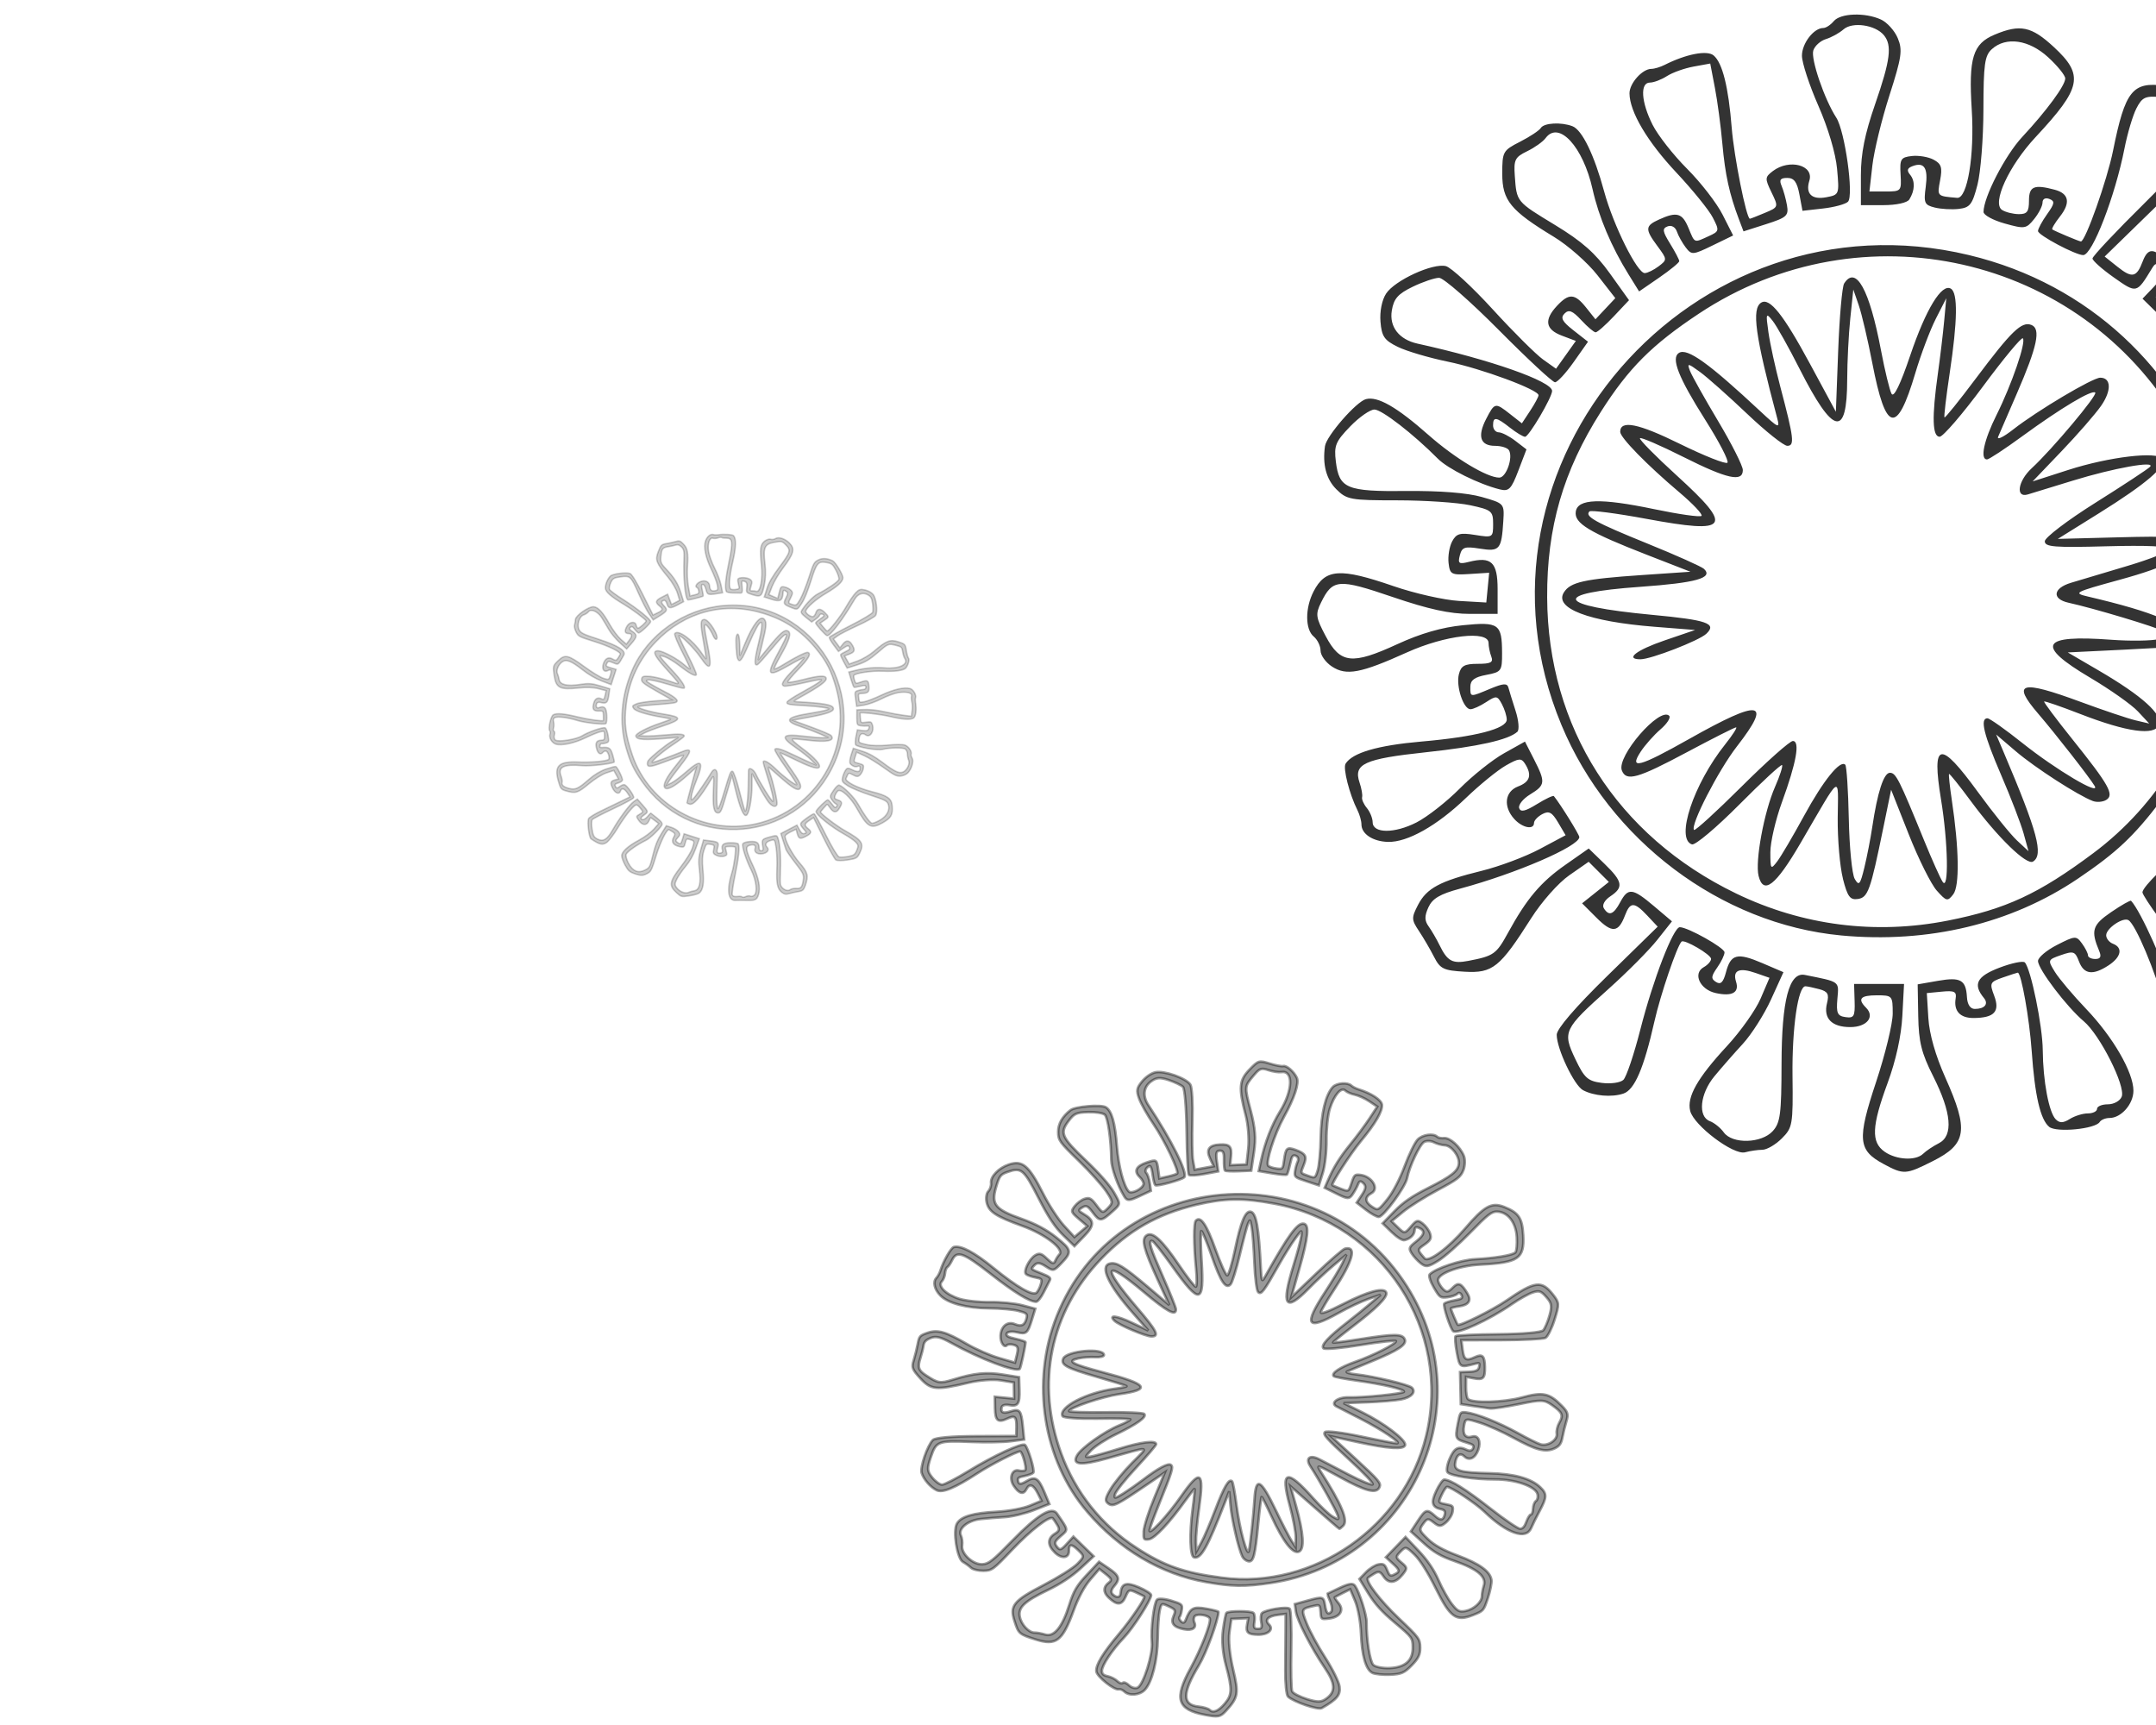 <?xml version="1.0" encoding="UTF-8" standalone="no"?>
<svg
   xmlns:dc="http://purl.org/dc/elements/1.1/"
   xmlns:cc="http://creativecommons.org/ns#"
   xmlns:rdf="http://www.w3.org/1999/02/22-rdf-syntax-ns#"
   xmlns:svg="http://www.w3.org/2000/svg"
   xmlns="http://www.w3.org/2000/svg"
   xmlns:sodipodi="http://sodipodi.sourceforge.net/DTD/sodipodi-0.dtd"
   xmlns:inkscape="http://www.inkscape.org/namespaces/inkscape"
   width="150mm"
   height="120mm"
   viewBox="0 0 150 120"
   version="1.1"
   id="svg8"
   sodipodi:docname="coronavirus.svg"
   inkscape:version="0.92.3 (2405546, 2018-03-11)">
  <sodipodi:namedview
     pagecolor="#ffffff"
     bordercolor="#666666"
     borderopacity="1"
     objecttolerance="10"
     gridtolerance="10"
     guidetolerance="10"
     inkscape:pageopacity="0"
     inkscape:pageshadow="2"
     inkscape:window-width="1631"
     inkscape:window-height="877"
     id="namedview821"
     showgrid="false"
     inkscape:zoom="1.7197917"
     inkscape:cx="283.46457"
     inkscape:cy="226.77165"
     inkscape:window-x="342"
     inkscape:window-y="109"
     inkscape:window-maximized="0"
     inkscape:current-layer="svg8" />
  <defs
     id="defs2" />
  <path
     id="path826"
     d="m 131.045,80.971 c -1.78,-0.952 -1.849,-1.698 -0.521,-5.698 0.637,-1.92 1.158,-4.064 1.158,-4.763 0,-1.242 -0.025,-1.271 -1.106,-1.271 -1.146,0 -1.362,0.249 -0.748,0.863 0.635,0.635 0.054,1.348 -1.099,1.348 -1.292,0 -1.883,-0.608 -1.618,-1.664 0.158,-0.629 0.056,-0.814 -0.539,-0.974 -0.404,-0.108 -0.835,-0.199 -0.959,-0.201 -0.519,-0.01 -0.941,2.905 -0.902,6.232 0.04,3.404 0.006,3.602 -0.744,4.352 -0.432,0.432 -1.041,0.788 -1.353,0.79 -0.312,0.002 -0.854,0.081 -1.204,0.175 -0.803,0.216 -3.564,-1.865 -3.818,-2.878 -0.244,-0.973 0.503,-2.292 2.548,-4.501 0.953,-1.029 2.01,-2.52 2.351,-3.315 l 0.619,-1.444 -0.963,-0.336 c -1.144,-0.399 -1.616,-0.19 -1.364,0.605 0.241,0.758 -0.269,1.043 -1.415,0.791 -1.098,-0.241 -1.616,-1.362 -0.832,-1.801 0.28,-0.157 0.51,-0.417 0.51,-0.577 0,-0.297 -1.869,-1.388 -2.056,-1.2 -0.319,0.319 -1.467,3.696 -1.883,5.538 -0.741,3.28 -1.382,4.772 -2.162,5.034 -0.811,0.272 -2.049,0.167 -2.81,-0.238 -0.618,-0.329 -1.829,-2.882 -1.829,-3.854 0,-0.412 1.289,-1.911 3.512,-4.086 l 3.512,-3.435 -0.724,-0.771 c -0.906,-0.965 -1.187,-0.967 -1.55,-0.012 -0.46,1.21 -0.897,1.247 -1.976,0.169 l -1.009,-1.009 0.931,-0.743 0.931,-0.743 -0.702,-0.702 -0.702,-0.702 -1.349,0.939 c -0.759,0.528 -1.917,1.834 -2.649,2.986 -2.18,3.433 -2.679,3.834 -4.62,3.723 -1.486,-0.085 -1.713,-0.196 -2.145,-1.043 -0.266,-0.521 -0.737,-1.328 -1.047,-1.792 -0.522,-0.781 -0.527,-0.917 -0.064,-1.811 0.603,-1.166 1.525,-1.659 4.437,-2.375 1.216,-0.299 3.026,-0.978 4.022,-1.509 l 1.811,-0.965 -0.524,-0.888 c -0.423,-0.716 -0.635,-0.828 -1.1,-0.58 -0.316,0.169 -0.575,0.445 -0.575,0.613 0,0.505 -0.815,0.343 -1.373,-0.273 -0.785,-0.868 -0.662,-1.912 0.267,-2.266 0.831,-0.316 0.977,-0.794 0.482,-1.577 -0.26,-0.411 -0.431,-0.395 -1.338,0.121 -0.572,0.326 -1.822,1.343 -2.778,2.262 -2.004,1.926 -4.073,3.091 -5.422,3.052 -1.052,-0.03 -1.844,-0.553 -1.844,-1.216 0,-0.242 -0.125,-0.686 -0.277,-0.988 -0.554,-1.096 -1.021,-2.922 -0.828,-3.234 0.471,-0.763 2.235,-1.278 5.277,-1.543 3.756,-0.326 5.937,-0.888 5.937,-1.529 0,-0.245 -0.152,-0.729 -0.339,-1.077 -0.315,-0.589 -0.39,-0.599 -1.095,-0.137 -0.416,0.272 -0.907,0.495 -1.091,0.495 -0.489,0 -1.016,-1.595 -0.805,-2.436 0.147,-0.586 0.397,-0.723 1.315,-0.723 0.904,0 1.095,-0.101 0.942,-0.5 -0.105,-0.275 -0.192,-0.701 -0.192,-0.948 0,-0.898 -3.012,-0.55 -5.687,0.658 -3.207,1.448 -4.207,1.636 -5.209,0.979 -0.436,-0.286 -0.793,-0.784 -0.793,-1.106 0,-0.322 -0.213,-0.763 -0.474,-0.979 -0.603,-0.5 -0.608,-1.983 -0.012,-3.137 0.821,-1.588 1.841,-1.656 5.569,-0.369 1.461,0.504 3.51,0.966 4.552,1.027 l 1.896,0.11 0.1,-1.035 0.1,-1.035 -1.363,0.087 c -1.272,0.081 -1.37,0.03 -1.462,-0.766 -0.054,-0.469 0.058,-1.145 0.249,-1.502 0.293,-0.548 0.542,-0.618 1.599,-0.449 1.228,0.196 1.252,0.182 1.252,-0.762 0,-0.9 -0.103,-0.984 -1.595,-1.304 -0.877,-0.188 -3.158,-0.342 -5.069,-0.342 -3.267,0 -3.52,-0.046 -4.249,-0.775 -0.699,-0.699 -0.967,-1.723 -0.785,-2.996 0.102,-0.714 2.176,-3.093 2.851,-3.27 0.817,-0.214 2.149,0.55 4.354,2.498 1.829,1.616 4.067,2.963 4.921,2.963 0.484,0 0.979,-1.41 0.67,-1.91 -0.102,-0.166 -0.538,-0.301 -0.967,-0.301 -1.024,0 -1.242,-0.66 -0.618,-1.867 0.597,-1.155 0.628,-1.161 1.675,-0.337 l 0.813,0.639 0.578,-0.876 c 0.318,-0.482 0.579,-0.967 0.58,-1.078 0.004,-0.387 -3.965,-1.856 -6.316,-2.338 -1.303,-0.267 -2.867,-0.729 -3.475,-1.027 -0.938,-0.459 -1.121,-0.724 -1.205,-1.75 -0.059,-0.716 0.101,-1.514 0.392,-1.958 0.603,-0.921 3.25,-2.137 4.156,-1.91 0.365,0.092 1.834,1.446 3.263,3.01 1.429,1.564 3.005,3.132 3.501,3.486 l 0.902,0.642 0.689,-0.967 0.689,-0.967 -0.98,-0.37 c -1.137,-0.429 -1.245,-1.092 -0.336,-2.067 0.835,-0.896 1.242,-0.872 2.033,0.12 l 0.647,0.812 0.691,-0.736 0.691,-0.736 -1.237,-1.587 c -0.68,-0.873 -2.05,-2.08 -3.044,-2.682 -3.009,-1.824 -3.585,-2.527 -3.585,-4.382 0,-1.541 0.044,-1.62 1.242,-2.231 0.683,-0.349 1.331,-0.778 1.44,-0.954 0.221,-0.358 1.416,-0.425 2.202,-0.124 0.673,0.258 1.516,1.995 2.206,4.542 0.633,2.338 2.302,5.692 2.827,5.676 0.193,-0.005 0.627,-0.219 0.963,-0.473 0.603,-0.456 0.602,-0.477 -0.079,-1.399 -0.882,-1.193 -0.869,-1.411 0.113,-1.858 1.229,-0.56 1.611,-0.451 2.039,0.581 0.452,1.091 0.366,1.055 1.392,0.588 0.765,-0.348 0.774,-0.39 0.298,-1.311 -0.27,-0.523 -1.41,-1.928 -2.532,-3.123 -2.018,-2.149 -3.245,-4.222 -3.259,-5.504 -0.007,-0.699 0.892,-1.708 1.523,-1.708 0.206,0 0.621,-0.125 0.923,-0.277 1.494,-0.755 2.951,-1.037 3.405,-0.66 0.615,0.511 1.036,2.192 1.262,5.044 0.159,2.003 1.021,6.318 1.263,6.318 0.041,0 0.508,-0.182 1.038,-0.405 0.961,-0.404 0.962,-0.407 0.465,-1.433 -0.467,-0.963 -0.46,-1.057 0.1,-1.481 1.145,-0.867 2.871,-0.408 2.534,0.673 -0.283,0.908 0.168,1.345 1.184,1.151 0.898,-0.172 0.906,-0.193 0.745,-1.974 -0.097,-1.075 -0.623,-2.846 -1.304,-4.394 -0.627,-1.426 -1.14,-2.991 -1.14,-3.477 0,-0.862 0.823,-1.929 1.487,-1.929 0.182,0 0.508,-0.213 0.725,-0.474 0.465,-0.56 2.175,-0.621 3.281,-0.117 0.431,0.196 0.96,0.782 1.175,1.303 0.344,0.83 0.273,1.317 -0.584,3.987 -0.537,1.673 -1.069,3.859 -1.183,4.858 l -0.207,1.817 h 1.119 c 1.095,0 1.117,-0.026 1.049,-1.185 -0.063,-1.073 0.011,-1.194 0.784,-1.283 0.469,-0.054 1.15,0.06 1.512,0.254 0.545,0.292 0.623,0.54 0.454,1.441 -0.209,1.113 -0.225,1.096 1.188,1.215 0.713,0.06 1.213,-2.96 1.014,-6.129 -0.226,-3.614 0.072,-4.589 1.6,-5.228 1.775,-0.742 2.551,-0.578 4.111,0.865 2.114,1.956 1.938,2.827 -1.262,6.259 -1.871,2.006 -3.07,4.613 -2.337,5.077 0.247,0.156 0.768,0.286 1.159,0.289 0.58,0.004 0.711,-0.169 0.711,-0.943 0,-0.993 0.353,-1.141 1.795,-0.754 0.986,0.264 1.111,0.905 0.363,1.857 -0.358,0.455 -0.598,0.861 -0.535,0.904 0.192,0.129 1.875,0.837 1.99,0.837 0.312,0 1.822,-4.266 2.236,-6.318 0.843,-4.182 1.349,-4.815 3.604,-4.513 1.245,0.167 1.381,0.29 2.269,2.05 0.52,1.03 0.868,2.115 0.773,2.412 -0.094,0.297 -1.76,2.088 -3.701,3.979 l -3.529,3.439 0.903,0.72 c 1.006,0.802 1.319,0.734 1.742,-0.378 0.365,-0.961 0.767,-0.957 1.74,0.016 0.978,0.978 0.973,1.292 -0.029,1.949 l -0.805,0.527 0.864,0.902 c 0.475,0.496 1.015,0.901 1.2,0.9 0.772,-0.005 3.43,-2.729 4.624,-4.739 1.387,-2.335 2.049,-2.758 4.242,-2.71 1.073,0.023 1.336,0.17 1.747,0.975 0.266,0.521 0.732,1.32 1.035,1.774 0.426,0.638 0.481,1.012 0.242,1.642 -0.434,1.142 -1.476,1.735 -4.518,2.572 -1.449,0.399 -3.377,1.101 -4.285,1.561 -1.644,0.833 -1.649,0.84 -1.138,1.619 0.594,0.906 1.231,1.007 1.649,0.26 0.381,-0.682 1.219,-0.356 1.679,0.652 0.451,0.991 0.159,1.767 -0.666,1.767 -0.738,0 -0.829,0.571 -0.222,1.401 0.555,0.758 1.237,0.393 3.909,-2.092 2.19,-2.037 4.103,-3.082 5.663,-3.093 1.165,-0.008 1.447,0.304 1.989,2.204 0.223,0.782 0.538,1.76 0.701,2.173 0.591,1.507 -1.664,2.559 -5.51,2.57 -1.512,0.004 -5.111,0.672 -5.45,1.011 -0.08,0.08 0.014,0.6 0.208,1.157 0.349,1 0.362,1.006 1.16,0.483 0.763,-0.5 0.831,-0.496 1.242,0.066 0.239,0.327 0.393,1.021 0.342,1.542 -0.079,0.802 -0.242,0.962 -1.063,1.043 -0.879,0.086 -0.957,0.182 -0.833,1.027 0.13,0.889 0.21,0.932 1.708,0.932 1.106,0 2.316,-0.327 4.086,-1.106 2.625,-1.154 4.233,-1.38 5.068,-0.711 0.271,0.217 0.819,1.066 1.218,1.887 0.713,1.467 0.715,1.513 0.161,2.742 -0.943,2.091 -1.792,2.22 -5.626,0.858 -2.001,-0.711 -3.806,-1.148 -4.734,-1.146 -1.456,0.002 -1.501,0.031 -1.501,0.952 0,0.876 0.079,0.943 1.027,0.869 0.951,-0.074 1.034,-0.002 1.127,0.967 0.132,1.38 -0.428,2.036 -1.531,1.794 -0.707,-0.155 -0.89,-0.061 -1.051,0.539 -0.107,0.4 -0.197,0.811 -0.199,0.914 -0.012,0.524 2.993,0.978 6.223,0.94 3.414,-0.04 3.61,-0.006 4.36,0.744 0.62,0.62 0.785,1.106 0.783,2.301 -0.002,1.296 -0.162,1.683 -1.105,2.678 -0.606,0.64 -1.38,1.251 -1.719,1.359 -0.87,0.276 -2.397,-0.601 -4.439,-2.548 -0.966,-0.921 -2.416,-1.958 -3.224,-2.304 l -1.468,-0.629 -0.339,0.974 c -0.187,0.535 -0.339,1.014 -0.339,1.063 0,0.049 0.391,0.135 0.869,0.19 1.097,0.126 1.298,1.117 0.44,2.176 -0.614,0.758 -0.62,0.759 -1.298,0.145 -0.583,-0.527 -0.726,-0.55 -0.988,-0.155 -1.033,1.551 -1.034,1.549 0.724,2.346 0.921,0.417 2.984,1.063 4.584,1.435 1.6,0.372 3.283,0.97 3.739,1.329 0.83,0.653 0.887,1.35 0.282,3.43 -0.147,0.504 -3.05,1.873 -3.971,1.873 -0.277,0 -1.412,-0.954 -2.521,-2.121 -1.109,-1.166 -2.636,-2.763 -3.392,-3.549 l -1.375,-1.428 -0.6,0.741 c -0.776,0.959 -0.763,1.618 0.032,1.618 0.868,0 0.815,0.981 -0.099,1.84 -0.912,0.857 -1.286,0.863 -1.838,0.032 l -0.435,-0.655 -0.714,0.76 -0.714,0.76 0.975,1.346 c 0.575,0.794 2.005,2.002 3.485,2.944 2.614,1.664 2.878,2.051 2.941,4.309 0.028,1.005 -0.128,1.223 -1.545,2.158 -2.87,1.894 -4.109,1.206 -5.236,-2.906 -0.69,-2.517 -2.035,-5.714 -2.535,-6.022 -0.375,-0.232 -1.553,0.564 -1.553,1.05 0,0.224 0.213,0.49 0.474,0.59 0.706,0.271 0.574,0.924 -0.305,1.5 -1.094,0.717 -1.717,0.636 -2.06,-0.267 -0.268,-0.706 -0.384,-0.747 -1.245,-0.447 -0.936,0.326 -0.942,0.343 -0.431,1.173 0.285,0.463 1.265,1.623 2.177,2.579 1.867,1.955 3.286,4.41 3.286,5.685 0,0.926 -0.853,1.897 -1.665,1.897 -0.28,0 -0.587,0.126 -0.682,0.279 -0.302,0.488 -3.019,0.75 -3.515,0.338 -0.616,-0.511 -0.999,-2.174 -1.217,-5.287 -0.156,-2.228 -0.727,-5.44 -0.968,-5.44 -0.04,0 -0.505,0.151 -1.034,0.335 -0.909,0.317 -0.941,0.385 -0.604,1.278 0.413,1.093 0.004,1.534 -1.433,1.542 -0.942,0.006 -1.395,-0.486 -1.251,-1.36 0.078,-0.475 -0.088,-0.557 -0.956,-0.474 l -1.05,0.101 0.107,1.738 c 0.068,1.109 0.497,2.609 1.185,4.147 1.637,3.658 1.492,4.615 -0.878,5.805 -1.882,0.945 -2.013,0.953 -3.42,0.201 z m 2.758,-0.712 c 0.194,-0.194 0.684,-0.522 1.09,-0.73 1.021,-0.522 0.885,-2.122 -0.397,-4.662 -0.815,-1.614 -1.006,-2.384 -1.038,-4.184 l -0.039,-2.206 1.411,-0.246 c 1.575,-0.275 1.947,-0.065 2.017,1.134 0.03,0.519 0.232,0.821 0.548,0.822 0.686,3.11e-4 0.973,-0.346 0.633,-0.76 -0.782,-0.953 -0.503,-1.502 1.067,-2.104 0.863,-0.33 1.664,-0.496 1.781,-0.369 0.423,0.463 1.232,4.421 1.245,6.097 0.017,2.145 0.429,4.34 0.904,4.815 0.271,0.271 0.516,0.265 0.981,-0.025 0.341,-0.213 0.906,-0.387 1.256,-0.387 0.35,0 0.636,-0.142 0.636,-0.316 0,-0.174 0.34,-0.316 0.756,-0.316 0.419,0 0.848,-0.239 0.961,-0.535 0.28,-0.731 -1.513,-4.292 -2.637,-5.238 -1.183,-0.995 -3.187,-3.634 -3.187,-4.196 0,-0.244 0.594,-0.746 1.321,-1.117 1.265,-0.646 1.338,-0.65 1.738,-0.104 0.229,0.313 0.417,0.685 0.417,0.825 0,0.141 0.228,0.256 0.508,0.256 0.361,0 0.441,-0.159 0.275,-0.553 -0.6,-1.426 -0.482,-1.811 0.825,-2.705 0.715,-0.489 1.342,-0.844 1.392,-0.79 0.689,0.739 2.46,4.712 2.85,6.393 0.906,3.906 1.901,4.948 3.513,3.679 0.457,-0.359 1.017,-0.654 1.244,-0.654 0.619,0 0.895,-0.638 0.811,-1.875 -0.094,-1.395 -0.553,-1.897 -3.161,-3.454 -1.347,-0.804 -2.52,-1.823 -3.282,-2.85 -0.652,-0.879 -1.185,-1.702 -1.185,-1.829 0,-0.386 1.994,-2.314 2.393,-2.314 0.205,0 0.59,0.32 0.856,0.711 0.39,0.575 0.561,0.635 0.894,0.313 0.337,-0.325 0.285,-0.487 -0.286,-0.887 -0.384,-0.269 -0.698,-0.651 -0.698,-0.849 0,-0.587 1.631,-2.763 2.072,-2.763 0.223,0 1.854,1.554 3.624,3.454 1.77,1.9 3.424,3.533 3.675,3.63 0.251,0.096 1.143,-0.172 1.982,-0.597 1.254,-0.635 1.551,-0.952 1.673,-1.782 0.202,-1.377 -0.535,-2.033 -2.808,-2.5 -2.802,-0.575 -6.493,-1.821 -7.335,-2.475 l -0.752,-0.584 0.861,-1.468 c 0.952,-1.624 1.043,-1.672 1.925,-1.005 0.776,0.587 1.087,0.601 1.087,0.048 0,-0.24 -0.426,-0.612 -0.948,-0.828 -0.521,-0.216 -0.948,-0.411 -0.948,-0.433 1.4e-4,-0.022 0.273,-0.751 0.606,-1.62 0.458,-1.194 0.744,-1.553 1.175,-1.471 0.91,0.174 3.511,1.571 4.129,2.219 1.491,1.562 3.673,3.201 4.261,3.201 0.36,0 1.133,-0.508 1.718,-1.128 1.328,-1.408 1.407,-2.664 0.243,-3.828 -0.798,-0.798 -0.9,-0.815 -3.655,-0.619 -2.114,0.15 -3.351,0.071 -4.866,-0.309 l -2.032,-0.51 v -1.165 c 0,-0.641 0.198,-1.435 0.439,-1.766 0.372,-0.509 0.561,-0.545 1.237,-0.237 0.654,0.298 0.831,0.277 0.982,-0.117 0.329,-0.857 0.203,-0.976 -1,-0.939 l -1.185,0.036 v -1.738 -1.738 l 2.344,0.098 c 1.585,0.066 2.966,0.352 4.265,0.882 1.057,0.431 2.506,0.866 3.22,0.966 1.115,0.156 1.372,0.077 1.817,-0.558 0.596,-0.851 0.679,-2.207 0.165,-2.72 -0.194,-0.194 -0.521,-0.684 -0.728,-1.09 -0.521,-1.024 -1.999,-0.918 -4.677,0.338 -1.63,0.765 -2.622,1.012 -4.265,1.066 l -2.14,0.07 -0.29,-1.5 c -0.332,-1.721 -0.237,-1.894 1.071,-1.941 0.955,-0.034 1.158,-0.334 0.706,-1.044 -0.159,-0.249 -0.399,-0.278 -0.706,-0.084 -0.987,0.624 -1.506,0.321 -2.017,-1.179 -0.278,-0.816 -0.398,-1.578 -0.267,-1.694 0.603,-0.534 2.775,-1 6.518,-1.398 2.237,-0.238 4.217,-0.582 4.399,-0.763 0.23,-0.23 0.214,-0.586 -0.052,-1.17 -0.21,-0.462 -0.306,-0.916 -0.212,-1.01 0.094,-0.094 -0.049,-0.413 -0.317,-0.709 -0.268,-0.296 -0.446,-0.712 -0.396,-0.924 0.051,-0.212 -0.141,-0.539 -0.427,-0.727 -0.828,-0.547 -3.226,0.559 -5.038,2.324 -1.831,1.783 -4.147,3.448 -4.799,3.448 -0.246,0 -0.681,-0.592 -0.965,-1.316 -0.553,-1.409 -0.374,-1.964 0.749,-2.321 0.344,-0.109 0.516,-0.372 0.415,-0.636 -0.149,-0.387 -0.298,-0.385 -1.074,0.016 -1.273,0.658 -1.379,0.62 -2.352,-0.851 -0.843,-1.274 -0.852,-1.333 -0.279,-1.773 1.015,-0.779 3.833,-1.941 6.341,-2.613 1.322,-0.354 2.664,-0.784 2.984,-0.955 0.825,-0.442 1.13,-1.873 0.498,-2.336 -0.275,-0.201 -0.593,-0.737 -0.707,-1.192 -0.256,-1.019 -0.613,-1.167 -2.19,-0.911 -1.117,0.182 -1.402,0.444 -2.93,2.702 -0.931,1.375 -1.935,2.686 -2.231,2.914 -0.297,0.227 -1.078,0.795 -1.737,1.262 l -1.198,0.849 -1.406,-1.38 -1.406,-1.38 0.774,-0.808 c 0.569,-0.593 0.692,-0.933 0.466,-1.279 -0.273,-0.417 -0.341,-0.416 -0.597,0.003 -1.055,1.733 -1.046,1.731 -2.643,0.605 -0.814,-0.574 -1.48,-1.167 -1.48,-1.318 0,-0.151 1.635,-1.889 3.633,-3.861 2.137,-2.109 3.623,-3.825 3.608,-4.166 -0.014,-0.319 -0.334,-1.148 -0.711,-1.843 -0.585,-1.077 -0.858,-1.278 -1.853,-1.361 -1.006,-0.084 -1.229,0.025 -1.622,0.79 -0.25,0.488 -0.623,1.74 -0.828,2.782 -0.656,3.334 -2.238,7.424 -2.873,7.424 -0.534,0 -3.145,-1.389 -3.145,-1.673 0,-0.156 0.283,-0.681 0.63,-1.168 0.534,-0.75 0.558,-0.912 0.158,-1.066 -0.276,-0.106 -0.472,-0.003 -0.472,0.248 0,0.236 -0.263,0.754 -0.584,1.15 -0.555,0.686 -0.657,0.701 -2.053,0.31 -0.808,-0.226 -1.469,-0.587 -1.469,-0.802 0,-1.026 1.503,-3.94 2.689,-5.214 1.701,-1.827 2.997,-3.589 2.997,-4.074 0,-0.21 -0.533,-0.871 -1.185,-1.469 -1.338,-1.229 -2.938,-1.461 -3.924,-0.568 -0.496,0.449 -0.579,1.043 -0.584,4.186 -0.004,2.015 -0.19,4.374 -0.414,5.243 -0.356,1.378 -0.521,1.593 -1.296,1.683 -0.488,0.057 -1.244,0.014 -1.679,-0.095 -0.717,-0.18 -0.775,-0.316 -0.624,-1.446 0.176,-1.312 -0.106,-1.746 -0.929,-1.43 -0.36,0.138 -0.404,0.299 -0.161,0.592 0.36,0.434 0.34,1.094 -0.053,1.723 -0.143,0.229 -0.901,0.395 -1.808,0.395 h -1.561 v -2.082 c 0,-1.513 0.27,-2.861 0.987,-4.933 1.067,-3.082 1.197,-4.104 0.61,-4.811 -0.595,-0.716 -2.186,-0.946 -2.803,-0.404 -0.292,0.256 -0.844,0.561 -1.226,0.678 -0.382,0.116 -0.777,0.472 -0.879,0.791 -0.187,0.59 0.772,3.397 1.597,4.672 0.604,0.934 1.232,5.434 0.816,5.85 -0.171,0.171 -0.953,0.383 -1.738,0.472 l -1.428,0.161 -0.215,-1.144 c -0.162,-0.861 -0.371,-1.144 -0.845,-1.144 -0.48,0 -0.574,0.132 -0.394,0.553 0.13,0.304 0.299,0.913 0.376,1.353 0.125,0.72 -0.019,0.851 -1.443,1.306 l -1.582,0.506 -0.316,-0.832 c -0.663,-1.747 -0.964,-3.118 -1.154,-5.255 -0.108,-1.216 -0.342,-2.971 -0.521,-3.9 l -0.324,-1.688 -1.156,0.211 c -0.636,0.116 -1.471,0.414 -1.856,0.662 -0.385,0.248 -0.918,0.451 -1.185,0.451 -0.698,0 -0.613,1.35 0.185,2.935 0.368,0.732 1.449,2.109 2.4,3.06 0.952,0.952 2.062,2.385 2.468,3.186 l 0.737,1.455 -1.435,0.697 c -1.371,0.666 -1.454,0.672 -1.866,0.132 -0.237,-0.311 -0.513,-0.807 -0.613,-1.102 -0.106,-0.311 -0.377,-0.462 -0.644,-0.36 -0.387,0.149 -0.359,0.343 0.174,1.206 0.35,0.566 0.636,1.112 0.636,1.213 0,0.101 -0.629,0.617 -1.397,1.146 l -1.397,0.961 -0.734,-1.183 c -1.199,-1.932 -2.072,-4.001 -2.504,-5.93 -0.663,-2.962 -2.349,-4.796 -3.267,-3.554 -0.185,0.25 -0.763,0.662 -1.285,0.915 -0.846,0.411 -0.938,0.595 -0.858,1.711 0.131,1.822 0.097,1.78 2.798,3.419 1.874,1.137 2.81,1.963 3.816,3.369 l 1.333,1.862 -1.054,1.118 c -0.58,0.615 -1.151,1.118 -1.269,1.118 -0.118,0 -0.567,-0.38 -0.998,-0.845 -0.613,-0.662 -0.866,-0.762 -1.166,-0.462 -0.3,0.3 -0.165,0.554 0.625,1.172 l 1.008,0.789 -0.994,1.41 c -0.547,0.776 -1.132,1.41 -1.301,1.41 -0.169,0 -1.928,-1.635 -3.91,-3.633 -1.982,-1.998 -3.851,-3.633 -4.154,-3.633 -0.303,0 -1.129,0.28 -1.836,0.621 -1.028,0.497 -1.32,0.829 -1.455,1.659 -0.184,1.13 0.507,2.016 1.793,2.299 5.053,1.11 9.359,2.623 9.359,3.289 0,0.447 -1.617,3.19 -1.88,3.19 -0.135,0 -0.608,-0.284 -1.05,-0.632 -0.961,-0.756 -1.177,-0.785 -1.177,-0.158 0,0.261 0.178,0.477 0.395,0.481 0.217,0.004 0.74,0.272 1.162,0.597 l 0.767,0.59 -0.566,1.482 c -0.492,1.289 -0.66,1.458 -1.291,1.3 -1.47,-0.369 -3.608,-1.43 -4.312,-2.139 -1.701,-1.714 -3.898,-3.416 -4.409,-3.416 -0.304,0 -1.066,0.533 -1.695,1.185 -1.013,1.05 -1.125,1.327 -0.989,2.437 0.232,1.879 0.736,2.088 4.929,2.046 2.308,-0.023 4.217,0.128 5.219,0.414 1.572,0.448 1.579,0.457 1.502,1.686 -0.123,1.975 -0.254,2.129 -1.629,1.909 -1.059,-0.169 -1.245,-0.108 -1.394,0.463 -0.149,0.571 -0.067,0.632 0.622,0.459 1.572,-0.395 2.005,0.016 2.005,1.901 v 1.716 h -1.929 c -1.398,0 -2.878,-0.324 -5.381,-1.177 -3.773,-1.286 -4.169,-1.255 -4.976,0.391 -0.397,0.811 -0.367,1.028 0.329,2.34 1.014,1.913 1.828,2.003 4.978,0.553 1.618,-0.745 3.105,-1.174 4.572,-1.319 2.5,-0.248 2.71,-0.098 2.717,1.941 0.005,1.245 -0.048,1.317 -1.101,1.515 -0.816,0.153 -1.106,0.369 -1.106,0.825 0,0.741 -0.046,0.736 1.39,0.136 0.905,-0.378 1.174,-0.395 1.258,-0.079 0.058,0.221 0.283,0.949 0.499,1.618 0.216,0.669 0.271,1.325 0.124,1.457 -0.63,0.566 -2.729,1.035 -6.387,1.427 -4.262,0.457 -5.031,0.809 -4.593,2.103 0.139,0.41 0.22,0.868 0.179,1.016 -0.04,0.149 0.107,0.488 0.328,0.754 0.221,0.266 0.403,0.713 0.406,0.993 0.007,0.788 1.519,0.795 3.05,0.013 0.746,-0.381 2.094,-1.436 2.996,-2.345 0.902,-0.909 2.294,-2.019 3.095,-2.466 l 1.455,-0.813 0.628,1.231 c 0.818,1.604 0.797,1.794 -0.269,2.446 -0.493,0.302 -0.836,0.729 -0.761,0.951 0.1,0.298 0.421,0.226 1.229,-0.273 0.601,-0.372 1.135,-0.624 1.186,-0.561 0.464,0.576 1.77,2.679 1.77,2.85 0,0.636 -4.394,2.536 -8.305,3.589 -1.394,0.376 -1.916,0.684 -2.194,1.295 -0.279,0.613 -0.276,0.926 0.015,1.33 0.209,0.291 0.554,0.884 0.766,1.318 0.537,1.098 0.887,1.29 1.979,1.082 1.785,-0.341 1.962,-0.465 2.778,-1.957 1.3,-2.375 2.268,-3.521 3.999,-4.732 l 1.615,-1.131 1.095,1.062 c 1.276,1.236 1.349,1.64 0.41,2.264 -0.4,0.266 -0.59,0.611 -0.455,0.828 0.352,0.569 0.677,0.451 1.141,-0.417 0.55,-1.028 0.854,-0.993 2.353,0.275 l 1.247,1.055 -1.024,1.293 c -0.563,0.711 -2.093,2.25 -3.398,3.418 -3.116,2.789 -3.202,2.97 -2.304,4.862 0.629,1.325 0.866,1.539 1.845,1.666 0.618,0.08 1.293,-0.014 1.501,-0.21 0.208,-0.195 0.741,-1.777 1.184,-3.514 0.879,-3.447 2.291,-7.108 2.742,-7.108 0.559,0 3.103,1.428 3.111,1.746 0.005,0.179 -0.223,0.656 -0.507,1.061 -0.432,0.617 -0.445,0.781 -0.079,1.008 0.322,0.2 0.502,0.021 0.687,-0.681 0.333,-1.269 0.784,-1.382 2.53,-0.634 l 1.469,0.63 -0.861,1.892 c -0.473,1.041 -1.359,2.434 -1.967,3.095 -0.609,0.661 -1.497,1.675 -1.974,2.253 -1.009,1.221 -1.168,2.806 -0.315,3.124 0.304,0.113 0.739,0.464 0.966,0.78 0.595,0.827 2.627,0.772 3.408,-0.091 0.524,-0.579 0.603,-1.182 0.61,-4.66 0.01,-4.449 0.526,-6.423 1.625,-6.202 2.478,0.497 2.369,0.417 2.26,1.667 -0.086,0.993 3.2e-4,1.187 0.567,1.268 0.586,0.084 0.665,-0.053 0.632,-1.106 l -0.037,-1.201 h 1.738 1.738 l -0.117,2.211 c -0.074,1.407 -0.448,3.11 -1.027,4.681 -1.108,3.008 -1.157,4.114 -0.208,4.778 0.819,0.574 2.178,0.644 2.683,0.139 z m -5.721,-15.186 c -8.364,-0.791 -16.108,-6.621 -19.446,-14.64 -7.535,-18.099 9.12,-37.299 28.356,-32.687 16.943,4.062 23.996,24.03 13.389,37.908 -1.941,2.54 -3.107,3.638 -5.795,5.458 -4.647,3.146 -10.435,4.535 -16.504,3.962 z m 7.441,-1.032 c 4.037,-0.798 6.318,-1.856 10.124,-4.698 9.12,-6.809 11.727,-20.102 5.886,-30.014 -6.834,-11.598 -22.015,-15.018 -33.335,-7.511 -3.266,2.166 -4.886,3.787 -6.818,6.824 -2.624,4.124 -3.761,8.05 -3.739,12.911 0.041,9.042 4.859,16.596 13.14,20.6 4.619,2.234 9.7,2.884 14.741,1.888 z m -7.304,-2.921 c -0.212,-0.834 -0.376,-2.726 -0.363,-4.202 0.026,-3.058 0.326,-3.259 -2.588,1.735 -1.725,2.956 -2.58,3.625 -2.917,2.282 -0.255,-1.014 0.382,-4.461 1.145,-6.198 0.336,-0.765 0.556,-1.447 0.488,-1.515 -0.068,-0.068 -1.414,1.176 -2.992,2.765 -1.578,1.588 -3.052,2.828 -3.277,2.754 -1.16,-0.381 0.106,-4.193 2.31,-6.957 0.52,-0.652 0.862,-1.185 0.761,-1.185 -0.101,0 -1.648,0.782 -3.438,1.738 -3.42,1.826 -4.208,2.046 -4.511,1.256 -0.375,-0.977 2.641,-4.454 3.295,-3.799 0.125,0.125 -0.146,0.549 -0.602,0.941 -0.456,0.393 -1.077,1.091 -1.379,1.553 -0.834,1.273 -0.121,1.086 3.387,-0.891 4.966,-2.798 5.786,-2.667 3.306,0.527 -1.296,1.669 -3.273,5.52 -2.983,5.811 0.075,0.075 1.567,-1.286 3.315,-3.025 1.748,-1.739 3.349,-3.162 3.559,-3.162 0.516,0 0.25,1.493 -0.761,4.265 -0.443,1.216 -0.805,2.78 -0.804,3.475 0.002,1.197 0.027,1.23 0.481,0.632 0.264,-0.348 1.103,-1.774 1.865,-3.171 1.341,-2.458 2.51,-3.906 2.866,-3.55 0.095,0.095 0.206,1.788 0.246,3.763 0.04,1.975 0.225,3.855 0.411,4.179 0.293,0.511 0.382,0.407 0.672,-0.79 0.184,-0.758 0.429,-2.018 0.546,-2.8 0.364,-2.445 0.801,-3.791 1.231,-3.791 0.418,0 0.641,0.443 2.393,4.739 0.532,1.303 1.105,2.583 1.274,2.843 0.444,0.684 0.378,-2.743 -0.11,-5.718 -0.665,-4.055 -0.091,-4.172 2.569,-0.521 1.045,1.433 2.263,2.945 2.708,3.359 l 0.809,0.753 -0.339,-1.227 c -0.186,-0.675 -0.89,-2.506 -1.565,-4.07 -1.212,-2.81 -1.487,-3.949 -0.954,-3.949 0.151,0 1.248,0.776 2.438,1.725 2.322,1.85 5.449,3.707 5.019,2.98 -0.342,-0.578 -2.717,-3.62 -3.921,-5.021 -1.878,-2.186 -1.23,-2.369 2.938,-0.83 1.588,0.586 3.313,1.166 3.835,1.289 l 0.948,0.223 -0.79,-0.847 c -0.434,-0.466 -1.927,-1.519 -3.317,-2.342 -3.845,-2.275 -3.44,-3.007 1.462,-2.641 1.326,0.099 2.816,0.078 3.313,-0.047 0.795,-0.2 0.836,-0.264 0.342,-0.54 -0.546,-0.305 -4.87,-1.603 -6.617,-1.986 -1.181,-0.259 -1.096,-1.008 0.158,-1.388 0.565,-0.171 2.342,-0.702 3.949,-1.18 1.607,-0.478 2.922,-1.007 2.922,-1.175 0,-0.189 -1.668,-0.261 -4.344,-0.187 -3.678,0.101 -4.344,0.048 -4.344,-0.348 0,-0.257 1.589,-1.466 3.531,-2.685 1.942,-1.22 3.648,-2.343 3.791,-2.495 0.413,-0.44 -2.521,0.085 -5.366,0.96 -1.424,0.438 -2.837,0.871 -3.141,0.963 -0.869,0.261 -0.687,-0.937 0.278,-1.827 1.414,-1.304 4.59,-5.086 4.417,-5.259 -0.222,-0.222 -2.401,1.082 -5.083,3.041 -1.213,0.886 -2.314,1.61 -2.448,1.61 -0.501,0 -0.215,-1.339 0.66,-3.089 1.056,-2.112 2.079,-5.091 1.833,-5.337 -0.094,-0.094 -1.34,1.408 -2.768,3.338 -1.428,1.93 -2.787,3.509 -3.02,3.509 -0.509,0 -0.548,-1.359 -0.127,-4.362 0.163,-1.163 0.362,-2.825 0.442,-3.694 l 0.146,-1.58 -0.727,1.427 c -0.4,0.785 -1.043,2.491 -1.43,3.791 -1.284,4.321 -2.054,4.138 -2.99,-0.712 -0.311,-1.609 -0.735,-3.418 -0.943,-4.019 l -0.378,-1.092 -0.21,2.007 c -0.115,1.104 -0.212,3.017 -0.215,4.251 -0.008,4.105 -0.97,3.886 -3.321,-0.757 -0.748,-1.477 -1.585,-2.97 -1.86,-3.317 -0.47,-0.594 -0.488,-0.547 -0.299,0.79 0.11,0.782 0.483,2.488 0.827,3.791 0.947,3.583 1.009,4.107 0.486,4.107 -0.249,0 -1.509,-1.004 -2.8,-2.231 -1.291,-1.227 -2.764,-2.535 -3.274,-2.906 -0.854,-0.623 -0.909,-0.629 -0.698,-0.079 0.126,0.328 1.005,1.897 1.953,3.486 0.949,1.59 1.725,3.127 1.725,3.416 0,0.861 -1.087,0.621 -4.146,-0.916 -1.578,-0.793 -2.933,-1.378 -3.01,-1.301 -0.077,0.077 1.075,1.246 2.56,2.598 3.992,3.634 3.676,4.087 -2.107,3.014 -2.081,-0.386 -3.867,-0.619 -3.969,-0.517 -0.347,0.347 0.399,0.76 4.037,2.237 1.998,0.811 3.768,1.603 3.933,1.76 0.664,0.63 -0.543,0.971 -4.42,1.246 -6.284,0.445 -5.926,1.318 0.799,1.949 3.848,0.361 4.542,0.603 3.781,1.32 -0.508,0.479 -3.849,1.773 -4.579,1.773 -1.109,0 -0.295,-0.637 1.67,-1.309 l 2.132,-0.729 -2.836,-0.224 c -4.56,-0.36 -6.993,-1.284 -6.295,-2.391 0.453,-0.718 1.412,-0.932 5.398,-1.204 l 3.406,-0.232 -3.042,-1.184 c -4.018,-1.564 -5.051,-2.19 -4.936,-2.992 0.13,-0.91 1.708,-0.961 5.463,-0.177 1.707,0.357 3.186,0.566 3.286,0.466 0.1,-0.1 -0.599,-0.841 -1.553,-1.647 -2.234,-1.887 -4.104,-3.8 -4.104,-4.197 0,-0.842 1.252,-0.592 4.135,0.827 1.712,0.842 3.209,1.436 3.325,1.319 0.117,-0.117 -0.578,-1.46 -1.545,-2.985 -1.868,-2.947 -2.4,-4.3 -1.829,-4.654 0.584,-0.361 2.069,0.704 5.67,4.066 1.251,1.168 1.365,1.216 1.174,0.503 -1.542,-5.779 -1.801,-7.646 -1.118,-8.068 0.588,-0.363 1.545,0.84 3.394,4.263 l 1.799,3.331 0.161,-4.265 c 0.089,-2.346 0.275,-4.443 0.414,-4.66 0.821,-1.285 1.761,0.416 2.562,4.639 0.271,1.429 0.603,2.795 0.738,3.036 0.159,0.285 0.612,-0.646 1.295,-2.662 1.094,-3.233 2.198,-5.043 2.835,-4.65 0.49,0.303 0.461,2.225 -0.086,5.872 -0.247,1.648 -0.411,3.036 -0.363,3.083 0.048,0.048 1.024,-1.164 2.17,-2.693 2.492,-3.324 3.194,-4.003 3.874,-3.742 0.678,0.26 0.419,1.487 -1.01,4.777 -0.604,1.39 -1.188,2.74 -1.299,2.999 -0.111,0.259 0.361,0.032 1.047,-0.505 1.674,-1.309 5.526,-3.6 6.056,-3.6 0.768,0 0.793,0.907 0.054,1.963 -0.399,0.571 -1.633,1.986 -2.743,3.146 l -2.017,2.108 2.476,-0.798 c 2.841,-0.915 6.223,-1.315 6.557,-0.776 0.312,0.505 -1.129,1.74 -4.417,3.788 l -2.864,1.784 4.204,-0.11 c 3.777,-0.099 4.226,-0.054 4.417,0.444 0.339,0.883 -0.816,1.549 -4.374,2.525 -3.1,0.85 -3.202,0.905 -2.151,1.151 4.655,1.09 6.632,1.94 6.632,2.85 0,0.31 -0.036,0.584 -0.079,0.608 -0.043,0.024 -1.851,0.131 -4.017,0.237 l -3.938,0.193 2.15,1.255 c 3.03,1.769 4.47,3.068 4.195,3.785 -0.297,0.773 -2.223,0.506 -5.482,-0.76 -1.337,-0.519 -2.466,-0.909 -2.509,-0.867 -0.042,0.042 0.831,1.211 1.942,2.597 2.579,3.218 2.957,3.893 2.381,4.249 -0.237,0.146 -0.657,0.181 -0.933,0.077 -1.032,-0.389 -4.024,-2.319 -5.353,-3.453 l -1.375,-1.174 0.532,1.252 c 2.354,5.54 2.779,7.127 2.032,7.588 -0.445,0.275 -2.471,-1.695 -4.319,-4.199 -0.8,-1.083 -1.484,-1.936 -1.522,-1.896 -0.037,0.041 0.049,0.856 0.192,1.812 0.509,3.392 0.549,5.985 0.101,6.561 -0.396,0.51 -0.474,0.492 -1.145,-0.257 -0.396,-0.442 -1.273,-2.202 -1.949,-3.911 l -1.229,-3.107 -0.543,2.647 c -0.9,4.389 -1.065,4.85 -1.777,4.954 -0.538,0.079 -0.717,-0.166 -1.037,-1.422 z"
     style="fill:#000000;stroke:none;stroke-width:0.316;stroke-miterlimit:4;stroke-dasharray:none;stroke-opacity:1;fill-opacity:0.8" />
  <path
     id="path826-3"
     d="m 38.839,45.955 c 0.466,-0.45 0.701,-0.397 1.792,0.403 0.524,0.384 1.127,0.755 1.34,0.824 0.379,0.123 0.391,0.118 0.497,-0.212 0.113,-0.35 0.058,-0.441 -0.19,-0.314 -0.257,0.131 -0.417,-0.116 -0.303,-0.469 0.128,-0.395 0.372,-0.515 0.668,-0.33 0.177,0.11 0.243,0.097 0.351,-0.069 0.073,-0.113 0.143,-0.236 0.156,-0.273 0.054,-0.158 -0.795,-0.574 -1.814,-0.89 -1.044,-0.324 -1.101,-0.354 -1.256,-0.657 -0.089,-0.175 -0.138,-0.396 -0.108,-0.491 0.03,-0.096 0.059,-0.269 0.065,-0.385 0.013,-0.267 0.921,-0.904 1.256,-0.882 0.321,0.021 0.651,0.38 1.123,1.222 0.22,0.392 0.571,0.863 0.78,1.045 l 0.38,0.332 0.198,-0.261 c 0.235,-0.31 0.217,-0.475 -0.05,-0.476 -0.255,-0.001 -0.292,-0.185 -0.102,-0.51 0.182,-0.312 0.576,-0.359 0.632,-0.077 0.02,0.101 0.077,0.197 0.126,0.213 0.091,0.029 0.608,-0.434 0.57,-0.51 -0.066,-0.129 -0.984,-0.813 -1.506,-1.122 -0.929,-0.55 -1.321,-0.893 -1.324,-1.157 -0.003,-0.275 0.151,-0.642 0.35,-0.835 0.162,-0.156 1.061,-0.274 1.358,-0.179 0.126,0.041 0.457,0.582 0.901,1.476 l 0.703,1.412 0.307,-0.145 c 0.384,-0.182 0.412,-0.267 0.157,-0.472 -0.324,-0.26 -0.292,-0.397 0.143,-0.62 l 0.408,-0.209 0.135,0.358 0.135,0.358 0.284,-0.145 0.284,-0.145 -0.154,-0.505 c -0.086,-0.284 -0.371,-0.767 -0.651,-1.104 -0.833,-1.005 -0.907,-1.197 -0.681,-1.778 0.173,-0.445 0.229,-0.504 0.53,-0.552 0.185,-0.03 0.478,-0.094 0.651,-0.143 0.29,-0.082 0.332,-0.07 0.56,0.159 0.297,0.299 0.356,0.629 0.288,1.59 -0.029,0.401 1.6e-4,1.021 0.064,1.377 l 0.116,0.648 0.323,-0.073 c 0.261,-0.059 0.316,-0.112 0.286,-0.279 -0.021,-0.113 -0.079,-0.22 -0.13,-0.236 -0.154,-0.05 -0.024,-0.283 0.219,-0.392 0.342,-0.154 0.649,-0.013 0.666,0.305 0.015,0.285 0.146,0.377 0.434,0.303 0.151,-0.039 0.163,-0.093 0.095,-0.421 -0.043,-0.207 -0.231,-0.689 -0.417,-1.072 -0.391,-0.802 -0.542,-1.549 -0.397,-1.957 0.113,-0.318 0.351,-0.509 0.554,-0.443 0.074,0.024 0.222,0.03 0.329,0.013 0.389,-0.061 0.993,-0.024 1.07,0.066 0.186,0.219 0.17,0.809 -0.05,1.764 -0.271,1.18 -0.315,1.901 -0.119,1.964 0.075,0.024 0.238,0.025 0.362,0.003 0.211,-0.038 0.221,-0.06 0.15,-0.321 -0.042,-0.154 -0.062,-0.326 -0.044,-0.382 0.048,-0.149 0.587,-0.153 0.823,-0.005 0.164,0.103 0.182,0.193 0.091,0.473 -0.089,0.276 -0.077,0.344 0.06,0.337 0.094,-0.005 0.233,0.011 0.308,0.035 0.274,0.089 0.465,-0.866 0.36,-1.802 -0.126,-1.122 -0.085,-1.446 0.215,-1.688 0.13,-0.105 0.318,-0.165 0.416,-0.133 0.098,0.032 0.254,0.01 0.346,-0.048 0.212,-0.135 0.666,0.01 0.959,0.306 0.404,0.408 0.324,0.726 -0.437,1.737 -0.298,0.397 -0.641,0.977 -0.763,1.289 l -0.221,0.568 0.306,0.133 0.306,0.133 0.108,-0.425 c 0.101,-0.396 0.126,-0.421 0.378,-0.371 0.149,0.03 0.344,0.131 0.434,0.224 0.138,0.144 0.135,0.227 -0.021,0.533 -0.181,0.356 -0.179,0.364 0.109,0.457 0.275,0.089 0.311,0.066 0.556,-0.359 0.144,-0.249 0.416,-0.931 0.605,-1.515 0.322,-0.998 0.361,-1.071 0.656,-1.221 0.282,-0.144 0.622,-0.125 0.993,0.056 0.208,0.102 0.73,0.97 0.717,1.193 -0.015,0.271 -0.38,0.602 -1.193,1.083 -0.674,0.399 -1.306,0.95 -1.391,1.211 -0.048,0.148 0.334,0.438 0.517,0.393 0.061,-0.015 0.145,-0.135 0.188,-0.266 0.101,-0.313 0.324,-0.314 0.631,-0.004 0.294,0.296 0.293,0.306 -0.062,0.545 l -0.275,0.185 0.211,0.263 c 0.116,0.145 0.238,0.272 0.272,0.283 0.118,0.039 0.958,-1.028 1.337,-1.699 0.21,-0.372 0.506,-0.804 0.657,-0.96 0.233,-0.241 0.332,-0.271 0.653,-0.195 0.225,0.053 0.453,0.18 0.559,0.313 0.222,0.275 0.332,1.204 0.173,1.458 -0.064,0.103 -0.623,0.417 -1.241,0.7 -0.619,0.282 -1.253,0.609 -1.41,0.725 l -0.285,0.212 0.227,0.306 0.227,0.306 0.21,-0.263 c 0.243,-0.305 0.456,-0.272 0.665,0.101 0.191,0.343 0.144,0.465 -0.237,0.609 l -0.312,0.118 0.156,0.284 0.156,0.284 0.607,-0.221 c 0.334,-0.122 0.838,-0.421 1.12,-0.665 0.854,-0.739 1.126,-0.846 1.692,-0.662 0.471,0.152 0.49,0.173 0.559,0.6 0.039,0.243 0.106,0.483 0.149,0.534 0.087,0.103 -0.01,0.475 -0.18,0.685 -0.145,0.18 -0.759,0.266 -1.605,0.225 -0.777,-0.038 -1.966,0.142 -2.013,0.303 -0.017,0.06 0.005,0.213 0.05,0.341 0.08,0.229 0.086,0.231 0.435,0.114 0.452,-0.152 0.517,-0.126 0.556,0.218 0.05,0.431 -0.021,0.537 -0.379,0.565 -0.378,0.03 -0.358,0.008 -0.317,0.367 0.031,0.268 0.043,0.275 0.371,0.221 0.186,-0.031 0.728,-0.24 1.204,-0.465 0.855,-0.404 1.61,-0.575 2.003,-0.452 0.214,0.067 0.434,0.441 0.371,0.634 -0.02,0.063 -0.023,0.202 -0.006,0.309 0.083,0.531 0.025,1.004 -0.134,1.105 -0.217,0.138 -0.772,0.1 -1.665,-0.112 -0.628,-0.149 -2.031,-0.312 -2.055,-0.238 -0.004,0.013 0.006,0.173 0.021,0.357 0.029,0.333 0.029,0.334 0.392,0.284 0.34,-0.047 0.368,-0.036 0.442,0.177 0.152,0.435 -0.159,0.917 -0.456,0.708 -0.249,-0.176 -0.427,-0.082 -0.468,0.248 -0.036,0.291 -0.03,0.296 0.529,0.422 0.338,0.076 0.931,0.091 1.471,0.035 0.498,-0.051 1.026,-0.053 1.175,-0.005 0.263,0.085 0.508,0.442 0.443,0.645 -0.018,0.056 0.015,0.176 0.073,0.268 0.125,0.197 -0.025,0.726 -0.288,1.014 -0.102,0.112 -0.334,0.216 -0.514,0.23 -0.288,0.023 -0.429,-0.047 -1.16,-0.572 -0.458,-0.329 -1.073,-0.707 -1.367,-0.841 l -0.534,-0.243 -0.11,0.342 c -0.108,0.334 -0.102,0.344 0.258,0.437 0.334,0.087 0.364,0.121 0.315,0.366 -0.03,0.149 -0.132,0.345 -0.227,0.437 -0.143,0.138 -0.227,0.137 -0.485,-0.003 -0.319,-0.174 -0.312,-0.177 -0.488,0.243 -0.089,0.212 0.784,0.663 1.772,0.915 1.126,0.287 1.395,0.475 1.439,1.005 0.051,0.615 -0.075,0.836 -0.67,1.17 -0.806,0.453 -1.055,0.313 -1.787,-1.003 -0.428,-0.769 -1.106,-1.393 -1.32,-1.215 -0.072,0.06 -0.163,0.206 -0.203,0.326 -0.059,0.177 -0.018,0.234 0.218,0.31 0.303,0.098 0.314,0.22 0.053,0.623 -0.178,0.275 -0.386,0.25 -0.603,-0.072 -0.104,-0.154 -0.204,-0.268 -0.223,-0.253 -0.058,0.046 -0.441,0.49 -0.452,0.525 -0.031,0.095 1.123,0.978 1.709,1.306 1.194,0.67 1.338,0.887 1.023,1.546 -0.174,0.364 -0.225,0.393 -0.85,0.491 -0.366,0.057 -0.732,0.056 -0.813,-0.002 -0.082,-0.058 -0.464,-0.744 -0.85,-1.523 l -0.702,-1.417 -0.309,0.205 c -0.344,0.228 -0.354,0.33 -0.056,0.569 0.257,0.206 0.217,0.329 -0.177,0.53 -0.395,0.202 -0.491,0.17 -0.592,-0.201 l -0.082,-0.298 -0.361,0.175 c -0.198,0.096 -0.375,0.221 -0.393,0.278 -0.075,0.236 0.495,1.317 0.991,1.88 0.576,0.654 0.64,0.898 0.409,1.563 -0.113,0.326 -0.184,0.391 -0.47,0.437 -0.185,0.03 -0.475,0.093 -0.644,0.141 -0.237,0.067 -0.357,0.047 -0.525,-0.088 -0.306,-0.245 -0.384,-0.622 -0.34,-1.634 0.021,-0.482 -0.003,-1.14 -0.054,-1.463 -0.092,-0.584 -0.094,-0.586 -0.382,-0.507 -0.335,0.092 -0.429,0.277 -0.242,0.478 0.171,0.184 -0.011,0.408 -0.365,0.448 -0.347,0.04 -0.555,-0.126 -0.474,-0.378 0.073,-0.225 -0.093,-0.309 -0.406,-0.206 -0.286,0.095 -0.242,0.339 0.253,1.4 0.406,0.87 0.537,1.557 0.386,2.035 -0.112,0.357 -0.236,0.412 -0.87,0.39 -0.261,-0.009 -0.591,-0.009 -0.733,-4.8e-4 -0.519,0.032 -0.617,-0.761 -0.241,-1.937 0.148,-0.462 0.299,-1.627 0.229,-1.764 -0.017,-0.032 -0.185,-0.055 -0.374,-0.051 -0.34,0.008 -0.343,0.011 -0.262,0.307 0.077,0.282 0.07,0.303 -0.143,0.373 -0.124,0.041 -0.351,0.019 -0.505,-0.048 -0.237,-0.103 -0.27,-0.169 -0.214,-0.427 0.06,-0.277 0.039,-0.31 -0.231,-0.356 -0.284,-0.048 -0.305,-0.028 -0.453,0.43 -0.109,0.338 -0.129,0.74 -0.066,1.357 0.093,0.916 0.004,1.429 -0.283,1.618 -0.093,0.061 -0.407,0.145 -0.697,0.186 -0.518,0.073 -0.533,0.069 -0.853,-0.221 -0.546,-0.494 -0.501,-0.766 0.293,-1.803 0.415,-0.541 0.726,-1.049 0.817,-1.333 0.143,-0.445 0.139,-0.461 -0.143,-0.552 -0.268,-0.086 -0.296,-0.069 -0.367,0.228 -0.071,0.298 -0.101,0.316 -0.407,0.249 -0.434,-0.096 -0.58,-0.332 -0.397,-0.645 0.117,-0.201 0.107,-0.266 -0.061,-0.374 -0.112,-0.072 -0.228,-0.14 -0.259,-0.151 -0.159,-0.056 -0.594,0.818 -0.901,1.808 -0.325,1.047 -0.354,1.103 -0.658,1.258 -0.25,0.128 -0.415,0.131 -0.78,0.012 -0.396,-0.129 -0.498,-0.216 -0.709,-0.602 -0.136,-0.248 -0.246,-0.545 -0.245,-0.659 0.002,-0.293 0.42,-0.673 1.216,-1.104 0.377,-0.204 0.836,-0.545 1.022,-0.757 l 0.337,-0.386 -0.264,-0.2 c -0.145,-0.11 -0.276,-0.204 -0.291,-0.209 -0.015,-0.005 -0.08,0.106 -0.144,0.247 -0.147,0.323 -0.469,0.286 -0.708,-0.08 -0.171,-0.262 -0.171,-0.264 0.084,-0.411 0.219,-0.126 0.24,-0.167 0.145,-0.287 -0.372,-0.469 -0.371,-0.469 -0.788,-0.01 -0.218,0.24 -0.619,0.807 -0.891,1.259 -0.271,0.452 -0.62,0.907 -0.775,1.011 -0.281,0.189 -0.5,0.138 -1.075,-0.252 -0.139,-0.095 -0.271,-1.116 -0.18,-1.398 0.027,-0.085 0.431,-0.337 0.897,-0.561 0.466,-0.224 1.104,-0.532 1.419,-0.686 l 0.572,-0.279 -0.167,-0.256 c -0.216,-0.332 -0.419,-0.393 -0.497,-0.15 -0.086,0.265 -0.38,0.152 -0.552,-0.212 -0.172,-0.363 -0.137,-0.478 0.172,-0.565 l 0.243,-0.068 -0.162,-0.293 -0.162,-0.293 -0.507,0.165 c -0.299,0.097 -0.809,0.415 -1.243,0.774 -0.766,0.634 -0.91,0.677 -1.606,0.473 -0.31,-0.091 -0.361,-0.16 -0.507,-0.685 -0.295,-1.064 0.037,-1.374 1.404,-1.313 0.837,0.038 1.946,-0.058 2.09,-0.18 0.108,-0.092 -0.019,-0.53 -0.168,-0.578 -0.069,-0.022 -0.171,0.017 -0.227,0.087 -0.153,0.189 -0.339,0.084 -0.428,-0.241 -0.111,-0.405 -0.025,-0.587 0.285,-0.603 0.242,-0.012 0.266,-0.043 0.259,-0.336 -0.007,-0.318 -0.012,-0.322 -0.316,-0.247 -0.17,0.041 -0.621,0.226 -1.003,0.411 -0.781,0.377 -1.671,0.568 -2.061,0.443 -0.283,-0.091 -0.495,-0.448 -0.415,-0.696 0.028,-0.086 0.019,-0.192 -0.018,-0.236 -0.119,-0.14 0.069,-0.996 0.244,-1.107 0.217,-0.138 0.763,-0.091 1.735,0.15 0.696,0.172 1.733,0.315 1.757,0.241 0.004,-0.012 0.004,-0.169 -2.5e-4,-0.349 -0.007,-0.309 -0.025,-0.326 -0.331,-0.311 -0.375,0.018 -0.469,-0.15 -0.329,-0.59 0.091,-0.288 0.286,-0.378 0.539,-0.248 0.137,0.071 0.179,0.028 0.239,-0.245 l 0.073,-0.331 -0.541,-0.139 c -0.346,-0.089 -0.846,-0.106 -1.383,-0.047 -1.279,0.139 -1.557,3.52e-4 -1.687,-0.841 -0.103,-0.668 -0.092,-0.709 0.276,-1.064 z m -0.055,0.913 c 0.04,0.078 0.092,0.261 0.115,0.405 0.059,0.363 0.561,0.48 1.463,0.339 0.573,-0.09 0.827,-0.072 1.381,0.096 l 0.678,0.206 -0.064,0.455 c -0.071,0.508 -0.172,0.601 -0.545,0.504 -0.161,-0.042 -0.274,-0.01 -0.305,0.086 -0.068,0.209 0.009,0.331 0.17,0.268 0.368,-0.145 0.509,-0.005 0.537,0.534 0.016,0.296 -0.013,0.557 -0.063,0.58 -0.183,0.084 -1.472,-0.06 -1.985,-0.221 -0.657,-0.206 -1.368,-0.297 -1.56,-0.199 -0.11,0.056 -0.132,0.131 -0.089,0.302 0.031,0.125 0.029,0.315 -0.006,0.422 -0.035,0.107 -0.019,0.208 0.034,0.225 0.053,0.017 0.063,0.135 0.022,0.262 -0.041,0.128 -0.011,0.282 0.068,0.346 0.196,0.158 1.46,-0.039 1.86,-0.289 0.421,-0.263 1.424,-0.615 1.596,-0.559 0.074,0.024 0.169,0.255 0.211,0.514 0.072,0.45 0.067,0.473 -0.14,0.541 -0.118,0.039 -0.25,0.06 -0.293,0.046 -0.043,-0.014 -0.101,0.045 -0.128,0.13 -0.036,0.11 0.005,0.15 0.142,0.139 0.495,-0.042 0.601,0.032 0.745,0.519 0.079,0.267 0.126,0.493 0.104,0.503 -0.294,0.138 -1.682,0.286 -2.234,0.24 -1.282,-0.109 -1.699,0.092 -1.47,0.71 0.065,0.175 0.099,0.375 0.077,0.444 -0.061,0.189 0.106,0.336 0.493,0.433 0.436,0.109 0.634,0.018 1.367,-0.625 0.379,-0.332 0.805,-0.59 1.194,-0.721 0.333,-0.112 0.637,-0.194 0.675,-0.181 0.118,0.038 0.51,0.837 0.471,0.959 -0.02,0.063 -0.156,0.149 -0.302,0.191 -0.214,0.062 -0.249,0.109 -0.184,0.242 0.066,0.135 0.121,0.135 0.299,2.42e-4 0.12,-0.091 0.268,-0.149 0.328,-0.129 0.179,0.058 0.683,0.771 0.64,0.905 -0.022,0.068 -0.658,0.413 -1.413,0.766 -0.755,0.353 -1.417,0.697 -1.471,0.764 -0.054,0.067 -0.06,0.366 -0.013,0.664 0.07,0.446 0.138,0.568 0.379,0.687 0.401,0.198 0.674,0.037 1.041,-0.611 0.452,-0.799 1.197,-1.804 1.48,-1.996 l 0.253,-0.172 0.364,0.408 c 0.402,0.451 0.408,0.484 0.117,0.687 -0.256,0.179 -0.291,0.273 -0.122,0.327 0.073,0.024 0.229,-0.07 0.346,-0.208 0.117,-0.138 0.219,-0.249 0.226,-0.247 0.007,0.002 0.203,0.157 0.435,0.345 0.32,0.258 0.401,0.381 0.333,0.504 -0.143,0.261 -0.826,0.917 -1.085,1.042 -0.624,0.301 -1.34,0.806 -1.398,0.986 -0.035,0.11 0.043,0.396 0.175,0.636 0.299,0.544 0.675,0.693 1.145,0.452 0.322,-0.165 0.338,-0.195 0.55,-1.055 0.163,-0.66 0.309,-1.03 0.575,-1.456 l 0.356,-0.57 0.356,0.115 c 0.196,0.063 0.419,0.202 0.496,0.308 0.119,0.164 0.111,0.225 -0.05,0.401 -0.156,0.17 -0.167,0.227 -0.061,0.312 0.229,0.185 0.278,0.158 0.386,-0.213 l 0.106,-0.365 0.531,0.171 0.531,0.171 -0.261,0.706 c -0.177,0.478 -0.4,0.871 -0.69,1.216 -0.236,0.28 -0.512,0.68 -0.613,0.888 -0.158,0.325 -0.159,0.411 -0.009,0.61 0.201,0.266 0.607,0.425 0.815,0.319 0.078,-0.04 0.26,-0.092 0.405,-0.115 0.364,-0.058 0.478,-0.52 0.358,-1.462 -0.073,-0.573 -0.051,-0.901 0.095,-1.408 l 0.19,-0.661 0.487,0.06 c 0.559,0.068 0.602,0.114 0.487,0.519 -0.084,0.295 -0.012,0.387 0.249,0.319 0.092,-0.024 0.124,-0.094 0.095,-0.207 -0.093,-0.363 0.051,-0.492 0.559,-0.5 0.277,-0.004 0.521,0.034 0.544,0.086 0.104,0.237 0.032,0.946 -0.216,2.129 -0.148,0.707 -0.238,1.345 -0.201,1.419 0.048,0.093 0.158,0.123 0.362,0.1 0.162,-0.019 0.31,-0.003 0.329,0.035 0.019,0.038 0.131,0.026 0.248,-0.027 0.117,-0.053 0.262,-0.066 0.321,-0.03 0.06,0.036 0.179,0.01 0.264,-0.059 0.249,-0.199 0.147,-1.041 -0.213,-1.768 -0.364,-0.735 -0.644,-1.607 -0.58,-1.806 0.024,-0.075 0.248,-0.149 0.497,-0.165 0.485,-0.03 0.637,0.08 0.635,0.458 -5.9e-4,0.116 0.063,0.194 0.153,0.189 0.133,-0.007 0.147,-0.053 0.101,-0.33 -0.075,-0.454 -0.053,-0.482 0.492,-0.635 0.472,-0.132 0.491,-0.129 0.569,0.09 0.138,0.387 0.214,1.362 0.172,2.195 -0.022,0.439 -0.024,0.891 -0.003,1.006 0.053,0.296 0.461,0.53 0.664,0.383 0.088,-0.064 0.284,-0.108 0.434,-0.098 0.336,0.022 0.417,-0.072 0.494,-0.579 0.055,-0.359 0.003,-0.472 -0.536,-1.162 -0.328,-0.42 -0.63,-0.856 -0.67,-0.969 -0.04,-0.113 -0.136,-0.408 -0.214,-0.655 l -0.141,-0.45 0.56,-0.293 0.56,-0.293 0.17,0.316 c 0.125,0.232 0.217,0.304 0.345,0.269 0.154,-0.042 0.161,-0.063 0.058,-0.183 -0.425,-0.493 -0.426,-0.49 0.076,-0.867 0.256,-0.192 0.502,-0.337 0.549,-0.322 0.046,0.015 0.416,0.686 0.821,1.491 0.433,0.861 0.811,1.484 0.916,1.513 0.099,0.028 0.384,0.011 0.633,-0.035 0.387,-0.072 0.475,-0.136 0.598,-0.432 0.125,-0.299 0.114,-0.378 -0.081,-0.573 -0.124,-0.125 -0.47,-0.362 -0.768,-0.527 -0.954,-0.529 -2.047,-1.416 -1.984,-1.61 0.053,-0.163 0.735,-0.823 0.821,-0.795 0.048,0.015 0.18,0.154 0.295,0.308 0.176,0.237 0.223,0.261 0.31,0.153 0.059,-0.074 0.047,-0.144 -0.029,-0.169 -0.072,-0.023 -0.204,-0.155 -0.294,-0.292 -0.155,-0.237 -0.149,-0.27 0.108,-0.658 0.149,-0.225 0.324,-0.391 0.39,-0.37 0.313,0.101 1.055,0.848 1.327,1.336 0.39,0.7 0.8,1.27 0.949,1.318 0.064,0.021 0.319,-0.077 0.566,-0.217 0.507,-0.287 0.736,-0.753 0.561,-1.143 -0.088,-0.196 -0.262,-0.28 -1.221,-0.591 -0.615,-0.2 -1.317,-0.489 -1.561,-0.644 -0.386,-0.245 -0.435,-0.316 -0.386,-0.562 0.031,-0.155 0.118,-0.381 0.195,-0.504 0.126,-0.201 0.173,-0.206 0.503,-0.048 0.383,0.183 0.544,0.14 0.528,-0.143 -0.007,-0.124 -0.051,-0.153 -0.165,-0.107 -0.168,0.067 -0.368,-0.004 -0.521,-0.186 -0.056,-0.066 -0.032,-0.314 0.058,-0.591 l 0.154,-0.477 0.636,0.205 c 0.462,0.149 0.847,0.365 1.409,0.788 0.836,0.63 1.135,0.77 1.409,0.661 0.278,-0.111 0.505,-0.574 0.4,-0.816 -0.05,-0.115 -0.088,-0.313 -0.086,-0.441 0.002,-0.128 -0.068,-0.284 -0.155,-0.346 -0.162,-0.115 -1.114,-0.099 -1.585,0.027 -0.345,0.092 -1.781,-0.16 -1.867,-0.328 -0.035,-0.069 -0.023,-0.329 0.027,-0.578 l 0.092,-0.452 0.371,0.047 c 0.279,0.036 0.386,-2.99e-4 0.433,-0.145 0.047,-0.147 0.016,-0.188 -0.13,-0.175 -0.106,0.01 -0.308,0.001 -0.45,-0.019 -0.232,-0.033 -0.258,-0.09 -0.257,-0.57 l 0.002,-0.533 0.285,-0.014 c 0.599,-0.03 1.048,0.013 1.719,0.166 0.382,0.087 0.941,0.189 1.243,0.226 l 0.548,0.068 0.05,-0.374 c 0.027,-0.206 0.019,-0.49 -0.019,-0.632 -0.038,-0.142 -0.047,-0.325 -0.021,-0.406 0.069,-0.213 -0.352,-0.321 -0.915,-0.233 -0.26,0.04 -0.787,0.234 -1.172,0.431 -0.385,0.197 -0.932,0.395 -1.217,0.439 l -0.517,0.082 -0.071,-0.507 c -0.068,-0.484 -0.062,-0.511 0.144,-0.583 0.118,-0.042 0.297,-0.077 0.397,-0.079 0.105,-0.002 0.178,-0.07 0.173,-0.161 -0.007,-0.133 -0.069,-0.144 -0.386,-0.066 -0.207,0.051 -0.402,0.084 -0.433,0.074 -0.031,-0.01 -0.126,-0.253 -0.212,-0.54 l -0.156,-0.522 0.434,-0.107 c 0.708,-0.175 1.426,-0.238 2.058,-0.18 0.97,0.09 1.697,-0.244 1.408,-0.647 -0.058,-0.081 -0.127,-0.299 -0.153,-0.483 -0.042,-0.299 -0.089,-0.345 -0.438,-0.431 -0.569,-0.14 -0.553,-0.146 -1.32,0.517 -0.532,0.46 -0.877,0.664 -1.406,0.833 l -0.7,0.223 -0.237,-0.432 c -0.131,-0.238 -0.228,-0.462 -0.216,-0.498 0.012,-0.036 0.172,-0.136 0.356,-0.221 0.263,-0.122 0.318,-0.189 0.256,-0.311 -0.062,-0.121 -0.153,-0.105 -0.42,0.075 l -0.341,0.23 -0.333,-0.443 c -0.183,-0.244 -0.319,-0.485 -0.302,-0.537 0.017,-0.052 0.69,-0.428 1.496,-0.836 0.806,-0.408 1.49,-0.818 1.52,-0.91 0.03,-0.092 0.026,-0.373 -0.009,-0.622 -0.05,-0.363 -0.123,-0.485 -0.363,-0.608 -0.327,-0.168 -0.666,-0.044 -0.879,0.321 -0.838,1.434 -1.725,2.6 -1.928,2.534 -0.136,-0.044 -0.815,-0.809 -0.789,-0.889 0.013,-0.041 0.147,-0.158 0.297,-0.258 0.326,-0.219 0.356,-0.282 0.164,-0.344 -0.08,-0.026 -0.163,0.007 -0.186,0.073 -0.023,0.066 -0.156,0.199 -0.297,0.296 l -0.256,0.176 -0.397,-0.319 c -0.345,-0.278 -0.38,-0.346 -0.27,-0.523 0.258,-0.413 0.793,-0.961 1.079,-1.106 0.691,-0.35 1.428,-0.853 1.478,-1.01 0.03,-0.093 -0.058,-0.378 -0.195,-0.635 -0.221,-0.413 -0.294,-0.475 -0.647,-0.542 -0.597,-0.115 -0.71,0.019 -1.111,1.304 -0.221,0.707 -0.455,1.275 -0.642,1.553 -0.292,0.436 -0.295,0.437 -0.663,0.293 -0.591,-0.233 -0.625,-0.288 -0.422,-0.686 0.156,-0.307 0.156,-0.37 -0.004,-0.472 -0.16,-0.102 -0.186,-0.083 -0.202,0.145 -0.035,0.519 -0.203,0.611 -0.778,0.425 l -0.524,-0.169 0.19,-0.589 c 0.138,-0.427 0.383,-0.847 0.89,-1.527 0.765,-1.025 0.795,-1.15 0.372,-1.558 -0.208,-0.201 -0.278,-0.213 -0.747,-0.13 -0.684,0.121 -0.792,0.361 -0.66,1.466 0.068,0.568 0.052,1.064 -0.048,1.527 -0.171,0.788 -0.238,0.837 -0.861,0.638 -0.381,-0.121 -0.398,-0.145 -0.354,-0.486 0.034,-0.264 -0.004,-0.374 -0.143,-0.419 -0.226,-0.073 -0.22,-0.087 -0.179,0.411 0.026,0.314 0.005,0.398 -0.1,0.392 -0.073,-0.004 -0.318,-0.007 -0.543,-0.007 -0.226,-5.9e-5 -0.431,-0.048 -0.457,-0.106 -0.111,-0.248 -0.047,-0.936 0.194,-2.092 0.281,-1.347 0.249,-1.617 -0.189,-1.61 -0.139,0.002 -0.287,-0.018 -0.328,-0.045 -0.041,-0.027 -0.16,-0.015 -0.263,0.026 -0.103,0.041 -0.258,0.053 -0.344,0.026 -0.241,-0.076 -0.393,0.386 -0.305,0.93 0.043,0.265 0.232,0.781 0.42,1.146 0.189,0.365 0.39,0.9 0.448,1.189 l 0.105,0.525 -0.438,0.07 c -0.571,0.092 -0.627,0.067 -0.72,-0.323 -0.043,-0.18 -0.14,-0.327 -0.215,-0.326 -0.101,0.001 -0.111,0.106 -0.038,0.402 0.054,0.22 0.079,0.408 0.054,0.418 -0.222,0.085 -0.993,0.276 -1.045,0.259 -0.194,-0.063 -0.341,-1.592 -0.277,-2.891 0.023,-0.463 -0.02,-0.653 -0.179,-0.798 -0.16,-0.146 -0.256,-0.176 -0.408,-0.127 -0.109,0.035 -0.325,0.082 -0.478,0.104 -0.388,0.056 -0.482,0.144 -0.526,0.498 -0.072,0.579 -0.051,0.645 0.324,1.042 0.597,0.631 0.852,1.04 1.051,1.688 l 0.186,0.605 -0.432,0.23 c -0.503,0.268 -0.634,0.25 -0.732,-0.098 -0.042,-0.149 -0.128,-0.24 -0.208,-0.221 -0.209,0.051 -0.204,0.162 0.015,0.39 0.26,0.27 0.219,0.359 -0.316,0.692 l -0.445,0.277 -0.294,-0.441 c -0.162,-0.242 -0.481,-0.861 -0.709,-1.375 -0.544,-1.227 -0.591,-1.271 -1.258,-1.183 -0.467,0.061 -0.555,0.113 -0.691,0.399 -0.085,0.181 -0.123,0.397 -0.084,0.479 0.039,0.083 0.47,0.402 0.957,0.708 0.966,0.609 1.945,1.401 1.901,1.539 -0.055,0.171 -0.742,0.807 -0.84,0.778 -0.055,-0.016 -0.178,-0.133 -0.274,-0.26 -0.146,-0.193 -0.195,-0.213 -0.3,-0.124 -0.093,0.079 -0.056,0.151 0.14,0.277 0.355,0.227 0.345,0.376 -0.056,0.835 l -0.337,0.387 -0.493,-0.45 c -0.271,-0.247 -0.609,-0.655 -0.751,-0.906 -0.142,-0.251 -0.364,-0.623 -0.493,-0.825 -0.274,-0.429 -0.742,-0.634 -0.923,-0.405 -0.065,0.082 -0.215,0.18 -0.334,0.218 -0.311,0.1 -0.495,0.726 -0.308,1.05 0.125,0.217 0.302,0.301 1.363,0.646 1.358,0.442 1.91,0.795 1.734,1.108 -0.396,0.708 -0.361,0.683 -0.732,0.526 -0.295,-0.124 -0.363,-0.117 -0.443,0.048 -0.084,0.171 -0.049,0.208 0.275,0.302 l 0.371,0.107 -0.171,0.531 -0.171,0.531 -0.664,-0.254 c -0.422,-0.162 -0.906,-0.444 -1.329,-0.776 -0.809,-0.635 -1.142,-0.759 -1.439,-0.535 -0.256,0.194 -0.412,0.602 -0.307,0.806 z m 5.203,-0.249 c 1.067,-2.477 3.612,-4.267 6.391,-4.495 6.272,-0.515 10.493,6.466 7.186,11.887 -2.913,4.774 -9.708,4.958 -12.9,0.349 -0.584,-0.844 -0.805,-1.308 -1.095,-2.309 -0.502,-1.73 -0.356,-3.635 0.419,-5.432 z m -0.419,2.375 c -0.155,1.312 -0.057,2.113 0.436,3.556 1.18,3.458 4.983,5.566 8.587,4.76 4.217,-0.943 6.76,-5.242 5.584,-9.441 -0.339,-1.211 -0.675,-1.866 -1.412,-2.756 -1.001,-1.208 -2.088,-1.943 -3.574,-2.416 -2.766,-0.88 -5.549,-0.154 -7.589,1.981 -1.138,1.19 -1.838,2.678 -2.031,4.316 z m 1.613,-1.943 c 0.276,0.017 0.87,0.154 1.319,0.304 0.932,0.309 0.963,0.421 -0.274,-0.962 -0.733,-0.819 -0.853,-1.146 -0.409,-1.116 0.335,0.022 1.325,0.557 1.78,0.961 0.201,0.178 0.387,0.313 0.414,0.299 0.027,-0.014 -0.22,-0.548 -0.549,-1.187 -0.329,-0.639 -0.562,-1.211 -0.518,-1.273 0.231,-0.317 1.27,0.446 1.897,1.392 0.148,0.223 0.277,0.38 0.287,0.349 0.01,-0.031 -0.076,-0.581 -0.191,-1.221 -0.22,-1.225 -0.21,-1.487 0.061,-1.502 0.335,-0.018 1.1,1.246 0.835,1.381 -0.051,0.026 -0.153,-0.099 -0.228,-0.277 -0.075,-0.178 -0.227,-0.437 -0.338,-0.574 -0.307,-0.38 -0.32,-0.144 -0.062,1.122 0.364,1.793 0.244,2.031 -0.487,0.958 -0.382,-0.56 -1.363,-1.545 -1.48,-1.485 -0.03,0.016 0.238,0.606 0.597,1.311 0.359,0.705 0.635,1.335 0.615,1.399 -0.051,0.158 -0.481,-0.071 -1.228,-0.653 -0.328,-0.255 -0.77,-0.52 -0.982,-0.589 -0.366,-0.117 -0.379,-0.113 -0.24,0.085 0.08,0.115 0.433,0.512 0.784,0.883 0.618,0.652 0.945,1.152 0.801,1.226 -0.038,0.02 -0.566,-0.114 -1.174,-0.296 -0.607,-0.183 -1.2,-0.312 -1.317,-0.287 -0.185,0.039 -0.162,0.076 0.175,0.283 0.213,0.131 0.574,0.33 0.801,0.443 0.711,0.352 1.079,0.619 1.036,0.75 -0.041,0.128 -0.199,0.152 -1.684,0.263 -0.45,0.034 -0.898,0.083 -0.994,0.109 -0.253,0.068 0.801,0.386 1.758,0.531 1.304,0.197 1.283,0.384 -0.094,0.836 -0.541,0.178 -1.123,0.401 -1.293,0.496 l -0.31,0.173 0.408,0.018 c 0.224,0.01 0.853,-0.025 1.398,-0.076 0.978,-0.093 1.353,-0.065 1.3,0.098 -0.015,0.046 -0.36,0.305 -0.767,0.575 -0.794,0.527 -1.67,1.298 -1.405,1.239 0.21,-0.047 1.374,-0.473 1.92,-0.702 0.853,-0.358 0.845,-0.142 -0.037,0.979 -0.336,0.427 -0.683,0.897 -0.772,1.044 l -0.162,0.267 0.337,-0.158 c 0.185,-0.087 0.654,-0.439 1.043,-0.782 1.074,-0.95 1.258,-0.754 0.662,0.707 -0.161,0.395 -0.302,0.853 -0.313,1.016 -0.018,0.263 -0.002,0.281 0.131,0.158 0.147,-0.137 0.97,-1.329 1.26,-1.825 0.196,-0.335 0.416,-0.235 0.408,0.185 -0.003,0.189 -0.017,0.785 -0.029,1.323 -0.013,0.538 0.019,0.992 0.071,1.009 0.058,0.019 0.244,-0.484 0.486,-1.308 0.332,-1.133 0.414,-1.332 0.535,-1.292 0.079,0.025 0.291,0.63 0.472,1.344 0.181,0.714 0.356,1.345 0.388,1.404 0.094,0.169 0.223,-0.778 0.236,-1.734 0.007,-0.478 0.014,-0.953 0.016,-1.054 0.006,-0.291 0.354,-0.117 0.531,0.265 0.259,0.561 1.1,1.904 1.17,1.868 0.089,-0.046 -0.094,-0.84 -0.427,-1.853 -0.151,-0.458 -0.263,-0.866 -0.25,-0.907 0.049,-0.153 0.43,0.067 0.878,0.506 0.541,0.531 1.35,1.137 1.449,1.086 0.038,-0.019 -0.298,-0.548 -0.746,-1.175 -0.449,-0.627 -0.797,-1.198 -0.774,-1.269 0.05,-0.155 0.469,-0.033 1.345,0.392 0.339,0.165 0.827,0.389 1.085,0.5 l 0.468,0.2 -0.364,-0.363 c -0.2,-0.2 -0.658,-0.564 -1.017,-0.811 -1.193,-0.819 -1.061,-1.036 0.512,-0.843 0.522,0.064 1.117,0.113 1.321,0.109 l 0.371,-0.008 -0.592,-0.262 c -0.326,-0.144 -0.901,-0.362 -1.277,-0.485 -1.253,-0.408 -1.091,-0.68 0.559,-0.94 0.525,-0.083 1.063,-0.191 1.197,-0.241 0.228,-0.085 0.215,-0.095 -0.212,-0.169 -0.25,-0.043 -0.808,-0.098 -1.24,-0.122 -1.188,-0.064 -1.354,-0.097 -1.302,-0.257 0.025,-0.076 0.456,-0.362 0.958,-0.635 0.502,-0.273 1.047,-0.594 1.211,-0.713 0.275,-0.2 0.282,-0.216 0.093,-0.205 -0.113,0.006 -0.678,0.12 -1.258,0.253 -0.579,0.133 -1.125,0.218 -1.213,0.19 -0.263,-0.085 -0.082,-0.393 0.689,-1.176 0.398,-0.404 0.71,-0.76 0.694,-0.791 -0.016,-0.031 -0.487,0.205 -1.046,0.526 -1.504,0.861 -1.611,0.719 -0.713,-0.941 0.323,-0.597 0.571,-1.12 0.55,-1.161 -0.072,-0.14 -0.272,0.047 -1.082,1.012 -0.445,0.53 -0.862,0.993 -0.926,1.028 -0.258,0.141 -0.243,-0.262 0.056,-1.473 0.484,-1.963 0.182,-1.94 -0.674,0.052 -0.49,1.14 -0.632,1.328 -0.776,1.025 -0.096,-0.203 -0.162,-1.351 -0.09,-1.574 0.109,-0.339 0.224,-0.027 0.235,0.639 l 0.012,0.723 0.348,-0.844 c 0.56,-1.357 1.082,-2.009 1.351,-1.687 0.175,0.209 0.145,0.523 -0.165,1.767 l -0.265,1.063 0.662,-0.812 c 0.874,-1.073 1.167,-1.327 1.401,-1.212 0.265,0.13 0.125,0.617 -0.485,1.686 -0.277,0.486 -0.487,0.917 -0.467,0.958 0.021,0.04 0.316,-0.1 0.656,-0.312 0.797,-0.496 1.566,-0.879 1.687,-0.839 0.257,0.083 0.057,0.441 -0.661,1.181 -0.426,0.44 -0.755,0.838 -0.731,0.886 0.024,0.047 0.503,-0.033 1.064,-0.177 1.085,-0.28 1.55,-0.309 1.602,-0.099 0.053,0.214 -0.419,0.562 -1.801,1.331 -0.48,0.267 -0.506,0.297 -0.27,0.309 1.917,0.099 2.513,0.204 2.575,0.455 0.053,0.215 -0.409,0.389 -1.637,0.616 l -1.195,0.221 1.287,0.47 c 0.708,0.259 1.33,0.522 1.383,0.586 0.311,0.378 -0.301,0.497 -1.67,0.325 -0.463,-0.058 -0.913,-0.092 -1,-0.074 -0.103,0.021 0.137,0.251 0.685,0.658 0.88,0.653 1.324,1.169 1.141,1.325 -0.141,0.12 -0.725,-0.079 -1.785,-0.606 -0.479,-0.238 -0.887,-0.425 -0.906,-0.415 -0.019,0.01 0.255,0.428 0.608,0.928 0.769,1.089 0.907,1.371 0.761,1.553 -0.146,0.182 -0.496,-0.019 -1.36,-0.78 -0.365,-0.322 -0.72,-0.633 -0.788,-0.693 -0.068,-0.059 -0.045,0.107 0.051,0.37 0.235,0.64 0.554,2.043 0.502,2.205 -0.076,0.234 -0.355,0.153 -0.605,-0.177 -0.135,-0.178 -0.446,-0.695 -0.69,-1.148 l -0.445,-0.824 -7.5e-4,0.835 c -8.6e-4,0.958 -0.212,2.031 -0.41,2.079 -0.185,0.045 -0.42,-0.516 -0.721,-1.723 l -0.262,-1.051 -0.381,1.295 c -0.342,1.163 -0.401,1.296 -0.572,1.305 -0.303,0.016 -0.393,-0.402 -0.34,-1.585 0.046,-1.031 0.04,-1.067 -0.139,-0.771 -0.792,1.314 -1.247,1.834 -1.525,1.745 -0.095,-0.031 -0.175,-0.068 -0.178,-0.084 -0.003,-0.016 0.143,-0.578 0.324,-1.25 l 0.33,-1.222 -0.596,0.533 c -0.839,0.751 -1.378,1.063 -1.57,0.908 -0.207,-0.167 0.065,-0.729 0.773,-1.6 0.291,-0.357 0.521,-0.664 0.512,-0.681 -0.009,-0.017 -0.452,0.134 -0.985,0.337 -1.237,0.47 -1.481,0.519 -1.533,0.308 -0.021,-0.087 0.01,-0.218 0.069,-0.293 0.221,-0.277 1.105,-1 1.583,-1.294 l 0.494,-0.304 -0.435,0.039 c -1.924,0.172 -2.451,0.146 -2.518,-0.128 -0.04,-0.163 0.762,-0.588 1.709,-0.905 0.41,-0.137 0.738,-0.262 0.729,-0.278 -0.009,-0.015 -0.266,-0.07 -0.572,-0.12 -1.086,-0.179 -1.882,-0.423 -2.014,-0.617 -0.117,-0.171 -0.104,-0.193 0.192,-0.324 0.174,-0.077 0.798,-0.172 1.387,-0.209 l 1.07,-0.069 -0.755,-0.427 c -1.252,-0.708 -1.376,-0.804 -1.338,-1.032 0.029,-0.172 0.122,-0.203 0.537,-0.176 z"
     style="fill:#000000;fill-opacity:0.2;stroke:#000000;stroke-width:0.101;stroke-miterlimit:4;stroke-dasharray:none;stroke-opacity:0.2"
     inkscape:connector-curvature="0" />
  <path
     id="path826-6"
     d="m 70.584,112.778 c -0.348,-1.087 -0.082,-1.416 2.031,-2.516 1.014,-0.528 2.069,-1.192 2.344,-1.476 0.489,-0.504 0.49,-0.525 0.052,-0.951 -0.465,-0.451 -0.65,-0.435 -0.643,0.056 0.008,0.508 -0.509,0.568 -0.976,0.114 -0.524,-0.509 -0.525,-0.988 -0.001,-1.312 0.312,-0.193 0.343,-0.308 0.165,-0.607 -0.121,-0.203 -0.261,-0.409 -0.31,-0.459 -0.207,-0.208 -1.525,0.808 -2.819,2.172 -1.324,1.396 -1.415,1.463 -2.015,1.472 -0.345,0.005 -0.732,-0.09 -0.86,-0.212 -0.127,-0.122 -0.378,-0.303 -0.557,-0.403 -0.411,-0.229 -0.711,-2.159 -0.416,-2.67 0.284,-0.491 1.106,-0.732 2.805,-0.823 0.791,-0.042 1.807,-0.231 2.258,-0.419 l 0.819,-0.342 -0.258,-0.515 c -0.307,-0.612 -0.581,-0.713 -0.791,-0.292 -0.201,0.402 -0.52,0.317 -0.885,-0.236 -0.351,-0.53 -0.119,-1.189 0.371,-1.058 0.176,0.047 0.371,0.032 0.434,-0.034 0.117,-0.12 -0.212,-1.299 -0.362,-1.296 -0.255,0.004 -2.05,0.921 -2.944,1.505 -1.592,1.038 -2.439,1.391 -2.858,1.191 -0.436,-0.209 -0.897,-0.739 -1.046,-1.203 -0.121,-0.377 0.392,-1.889 0.775,-2.283 0.162,-0.167 1.275,-0.268 3.033,-0.275 l 2.777,-0.011 0.01,-0.598 c 0.012,-0.748 -0.101,-0.859 -0.624,-0.615 -0.663,0.31 -0.855,0.153 -0.868,-0.709 l -0.012,-0.807 0.67,0.065 0.67,0.065 -0.008,-0.561 -0.008,-0.561 -0.917,-0.15 c -0.516,-0.085 -1.499,-0.011 -2.25,0.168 -2.236,0.534 -2.596,0.501 -3.339,-0.309 -0.569,-0.619 -0.618,-0.754 -0.459,-1.267 0.097,-0.316 0.224,-0.829 0.281,-1.139 0.096,-0.522 0.147,-0.579 0.687,-0.76 0.703,-0.235 1.271,-0.073 2.735,0.783 0.611,0.357 1.612,0.794 2.225,0.971 l 1.114,0.321 0.137,-0.566 c 0.11,-0.457 0.068,-0.586 -0.218,-0.668 -0.195,-0.056 -0.408,-0.046 -0.474,0.022 -0.199,0.205 -0.466,-0.182 -0.449,-0.651 0.023,-0.661 0.484,-1.036 1,-0.814 0.461,0.199 0.709,0.063 0.816,-0.45 0.056,-0.269 -0.019,-0.33 -0.59,-0.477 -0.36,-0.093 -1.268,-0.172 -2.017,-0.176 -1.571,-0.008 -2.868,-0.35 -3.4,-0.896 -0.415,-0.426 -0.53,-0.95 -0.269,-1.219 0.095,-0.098 0.22,-0.327 0.277,-0.51 0.207,-0.663 0.736,-1.587 0.937,-1.638 0.491,-0.124 1.41,0.361 2.748,1.452 1.652,1.346 2.757,1.977 3.01,1.717 0.096,-0.099 0.225,-0.356 0.287,-0.57 0.104,-0.363 0.077,-0.396 -0.39,-0.486 -0.276,-0.053 -0.563,-0.156 -0.637,-0.228 -0.198,-0.192 0.216,-1.047 0.633,-1.305 0.29,-0.18 0.446,-0.137 0.818,0.224 0.367,0.356 0.484,0.39 0.579,0.168 0.065,-0.153 0.198,-0.36 0.295,-0.46 0.354,-0.364 -1.005,-1.409 -2.565,-1.972 -1.87,-0.675 -2.35,-0.992 -2.498,-1.653 -0.064,-0.288 -0.013,-0.63 0.113,-0.761 0.127,-0.131 0.214,-0.393 0.193,-0.584 -0.048,-0.44 0.534,-1.044 1.23,-1.277 0.958,-0.321 1.398,0.053 2.404,2.042 0.394,0.78 1.043,1.773 1.442,2.208 l 0.725,0.791 0.448,-0.38 0.448,-0.38 -0.587,-0.501 c -0.548,-0.468 -0.567,-0.527 -0.291,-0.886 0.163,-0.212 0.474,-0.442 0.692,-0.511 0.335,-0.107 0.463,-0.037 0.825,0.447 0.421,0.563 0.436,0.566 0.807,0.184 0.354,-0.365 0.346,-0.44 -0.134,-1.157 -0.282,-0.422 -1.146,-1.382 -1.921,-2.134 -1.325,-1.286 -1.409,-1.404 -1.418,-1.987 -0.008,-0.558 0.286,-1.08 0.861,-1.524 0.323,-0.25 2.1,-0.398 2.443,-0.204 0.416,0.235 0.655,1.069 0.783,2.727 0.106,1.375 0.483,2.803 0.83,3.139 0.196,0.191 0.952,-0.187 1.023,-0.511 0.024,-0.108 -0.099,-0.334 -0.274,-0.503 -0.415,-0.403 -0.244,-0.757 0.484,-1 0.697,-0.233 0.712,-0.224 0.812,0.523 l 0.078,0.579 0.579,-0.128 c 0.319,-0.07 0.615,-0.164 0.659,-0.209 0.154,-0.155 -0.878,-2.313 -1.641,-3.434 -0.423,-0.621 -0.876,-1.424 -1.005,-1.784 -0.2,-0.555 -0.169,-0.735 0.2,-1.184 0.258,-0.314 0.637,-0.575 0.93,-0.64 0.607,-0.136 2.159,0.413 2.437,0.861 0.112,0.181 0.175,1.308 0.139,2.505 -0.036,1.197 -0.014,2.453 0.048,2.792 l 0.113,0.616 0.66,-0.121 0.66,-0.121 -0.252,-0.536 c -0.292,-0.622 -0.075,-0.933 0.677,-0.971 0.691,-0.035 0.847,0.135 0.777,0.849 l -0.057,0.584 0.57,-0.026 0.57,-0.026 0.123,-1.13 c 0.068,-0.622 -0.013,-1.65 -0.179,-2.286 -0.503,-1.924 -0.459,-2.436 0.271,-3.188 0.607,-0.625 0.655,-0.64 1.382,-0.416 0.414,0.128 0.846,0.209 0.96,0.18 0.231,-0.058 0.742,0.385 0.942,0.817 0.171,0.37 -0.17,1.406 -0.893,2.71 -0.664,1.197 -1.306,3.214 -1.088,3.415 0.08,0.074 0.34,0.158 0.577,0.187 0.424,0.052 0.432,0.043 0.519,-0.598 0.112,-0.831 0.203,-0.914 0.777,-0.709 0.719,0.257 0.831,0.451 0.598,1.038 -0.246,0.621 -0.267,0.572 0.333,0.786 0.447,0.16 0.468,0.147 0.637,-0.414 0.096,-0.319 0.187,-1.337 0.202,-2.263 0.027,-1.666 0.345,-2.99 0.845,-3.515 0.272,-0.286 1.034,-0.342 1.29,-0.093 0.084,0.081 0.301,0.194 0.483,0.251 0.903,0.282 1.605,0.741 1.641,1.073 0.049,0.449 -0.443,1.297 -1.474,2.542 -0.724,0.875 -2.073,2.965 -1.975,3.06 0.017,0.016 0.278,0.126 0.58,0.244 0.549,0.214 0.55,0.214 0.753,-0.398 0.19,-0.574 0.229,-0.61 0.623,-0.561 0.805,0.099 1.325,0.964 0.763,1.27 -0.472,0.257 -0.461,0.612 0.027,0.933 0.432,0.284 0.444,0.278 1.079,-0.507 0.383,-0.474 0.867,-1.399 1.201,-2.295 0.307,-0.825 0.715,-1.662 0.906,-1.859 0.339,-0.349 1.093,-0.459 1.362,-0.197 0.074,0.072 0.29,0.114 0.48,0.093 0.409,-0.044 1.126,0.604 1.377,1.244 0.098,0.249 0.081,0.695 -0.036,0.991 -0.187,0.472 -0.408,0.641 -1.806,1.387 -0.876,0.467 -1.952,1.144 -2.392,1.505 l -0.799,0.655 0.454,0.44 c 0.444,0.431 0.463,0.43 0.892,-0.067 0.397,-0.46 0.474,-0.48 0.823,-0.212 0.212,0.163 0.443,0.477 0.513,0.698 0.106,0.333 0.04,0.465 -0.383,0.763 -0.523,0.369 -0.523,0.356 0.004,0.96 0.266,0.305 1.657,-0.723 2.824,-2.086 1.331,-1.555 1.836,-1.833 2.707,-1.49 1.012,0.398 1.262,0.77 1.327,1.969 0.087,1.625 -0.327,1.909 -2.975,2.041 -1.548,0.077 -3.061,0.662 -2.946,1.139 0.039,0.16 0.199,0.418 0.356,0.573 0.234,0.23 0.355,0.211 0.659,-0.103 0.391,-0.403 0.592,-0.324 1.025,0.4 0.296,0.495 0.095,0.805 -0.583,0.896 -0.324,0.044 -0.582,0.114 -0.573,0.156 0.027,0.128 0.431,1.077 0.478,1.123 0.127,0.123 2.418,-1.013 3.394,-1.682 1.988,-1.364 2.442,-1.422 3.238,-0.412 0.439,0.558 0.446,0.661 0.114,1.724 -0.194,0.622 -0.481,1.199 -0.636,1.283 -0.155,0.083 -1.535,0.154 -3.067,0.157 l -2.785,0.006 0.083,0.648 c 0.092,0.721 0.246,0.817 0.855,0.532 0.526,-0.246 0.688,-0.086 0.7,0.691 0.012,0.781 -0.114,0.907 -0.779,0.779 l -0.534,-0.103 -0.005,0.706 c -0.002,0.388 0.057,0.765 0.132,0.837 0.315,0.302 2.465,0.243 3.741,-0.102 1.482,-0.401 1.916,-0.312 2.787,0.57 0.426,0.432 0.475,0.595 0.325,1.083 -0.097,0.316 -0.223,0.823 -0.278,1.127 -0.078,0.426 -0.203,0.6 -0.548,0.761 -0.625,0.292 -1.282,0.123 -2.845,-0.735 -0.744,-0.409 -1.803,-0.883 -2.352,-1.053 -0.995,-0.309 -0.999,-0.308 -1.099,0.209 -0.116,0.601 0.103,0.893 0.566,0.755 0.423,-0.126 0.635,0.335 0.424,0.925 -0.207,0.579 -0.631,0.779 -0.966,0.454 -0.299,-0.291 -0.561,-0.094 -0.641,0.481 -0.074,0.526 0.347,0.646 2.409,0.69 1.69,0.036 2.877,0.365 3.514,0.975 0.476,0.455 0.467,0.693 -0.061,1.677 -0.217,0.405 -0.474,0.926 -0.571,1.157 -0.353,0.844 -1.682,0.383 -3.246,-1.126 -0.615,-0.593 -2.338,-1.739 -2.608,-1.735 -0.064,9.5e-4 -0.231,0.249 -0.371,0.551 -0.252,0.543 -0.249,0.551 0.28,0.653 0.506,0.098 0.532,0.126 0.478,0.516 -0.032,0.227 -0.242,0.569 -0.468,0.76 -0.348,0.294 -0.477,0.295 -0.841,0.005 -0.39,-0.311 -0.46,-0.303 -0.742,0.089 -0.297,0.412 -0.282,0.46 0.326,1.05 0.449,0.435 1.068,0.779 2.093,1.16 1.519,0.565 2.26,1.107 2.335,1.706 0.025,0.195 -0.087,0.755 -0.249,1.245 -0.288,0.875 -0.305,0.895 -1.014,1.175 -1.205,0.477 -1.601,0.195 -2.62,-1.866 -0.532,-1.076 -1.092,-1.963 -1.469,-2.328 -0.591,-0.573 -0.621,-0.578 -0.983,-0.205 -0.345,0.355 -0.339,0.413 0.074,0.756 0.415,0.344 0.42,0.406 0.076,0.836 -0.489,0.612 -0.975,0.657 -1.327,0.125 -0.226,-0.341 -0.337,-0.375 -0.638,-0.195 -0.201,0.12 -0.399,0.252 -0.44,0.292 -0.211,0.208 0.829,1.574 2.154,2.831 1.4,1.327 1.466,1.419 1.476,2.018 0.007,0.495 -0.117,0.757 -0.588,1.241 -0.511,0.525 -0.728,0.619 -1.502,0.651 -0.498,0.021 -1.052,-0.036 -1.232,-0.125 -0.461,-0.23 -0.736,-1.187 -0.797,-2.78 -0.029,-0.754 -0.209,-1.745 -0.401,-2.203 l -0.348,-0.833 -0.521,0.261 c -0.286,0.144 -0.537,0.278 -0.556,0.298 -0.019,0.02 0.105,0.209 0.278,0.419 0.395,0.483 0.087,0.964 -0.678,1.056 -0.547,0.066 -0.55,0.064 -0.584,-0.452 -0.029,-0.443 -0.078,-0.509 -0.34,-0.452 -1.03,0.223 -1.029,0.221 -0.63,1.236 0.209,0.532 0.792,1.606 1.294,2.386 0.503,0.781 0.95,1.685 0.993,2.011 0.08,0.591 -0.172,0.897 -1.236,1.502 -0.258,0.147 -1.974,-0.441 -2.348,-0.803 -0.112,-0.109 -0.197,-0.943 -0.188,-1.852 0.009,-0.91 0.019,-2.158 0.021,-2.774 l 0.004,-1.12 -0.535,0.064 c -0.692,0.083 -0.947,0.356 -0.624,0.669 0.352,0.342 -0.056,0.719 -0.765,0.707 -0.707,-0.011 -0.861,-0.156 -0.758,-0.711 l 0.081,-0.437 -0.588,0.027 -0.588,0.027 -0.134,0.93 c -0.079,0.548 0.025,1.601 0.255,2.566 0.405,1.704 0.36,1.965 -0.503,2.905 -0.384,0.419 -0.533,0.446 -1.476,0.267 -1.91,-0.362 -2.141,-1.128 -0.98,-3.239 0.711,-1.293 1.424,-3.118 1.342,-3.44 -0.061,-0.242 -0.852,-0.382 -1.043,-0.185 -0.088,0.091 -0.106,0.283 -0.04,0.426 0.18,0.388 -0.131,0.601 -0.714,0.488 -0.726,-0.14 -0.946,-0.418 -0.73,-0.919 0.169,-0.392 0.138,-0.454 -0.329,-0.671 -0.508,-0.236 -0.517,-0.232 -0.636,0.306 -0.067,0.3 -0.126,1.156 -0.132,1.903 -0.012,1.528 -0.403,3.082 -0.905,3.599 -0.364,0.375 -1.093,0.434 -1.422,0.114 -0.114,-0.11 -0.288,-0.18 -0.387,-0.155 -0.315,0.079 -1.519,-0.884 -1.559,-1.246 -0.049,-0.45 0.451,-1.275 1.587,-2.623 0.814,-0.965 1.846,-2.493 1.749,-2.587 -0.016,-0.016 -0.264,-0.138 -0.551,-0.271 -0.493,-0.229 -0.533,-0.214 -0.748,0.28 -0.263,0.606 -0.602,0.623 -1.188,0.061 -0.384,-0.369 -0.374,-0.746 0.028,-1.044 0.219,-0.162 0.184,-0.26 -0.201,-0.568 l -0.466,-0.372 -0.641,0.747 c -0.409,0.477 -0.825,1.253 -1.152,2.148 -0.776,2.128 -1.211,2.459 -2.641,2.009 -1.135,-0.357 -1.192,-0.406 -1.466,-1.265 z m 1.399,0.797 c 0.155,-0.002 0.483,0.058 0.729,0.133 0.62,0.19 1.194,-0.512 1.674,-2.047 0.305,-0.975 0.531,-1.363 1.226,-2.105 l 0.853,-0.91 0.669,0.455 c 0.747,0.508 0.816,0.74 0.372,1.254 -0.192,0.222 -0.229,0.424 -0.101,0.549 0.278,0.27 0.531,0.243 0.556,-0.059 0.058,-0.694 0.387,-0.807 1.261,-0.433 0.48,0.206 0.87,0.454 0.867,0.551 -0.01,0.354 -1.24,2.278 -1.895,2.963 -0.837,0.877 -1.534,1.929 -1.529,2.309 0.003,0.217 0.105,0.311 0.408,0.376 0.222,0.048 0.52,0.2 0.662,0.337 0.142,0.138 0.314,0.193 0.382,0.122 0.068,-0.07 0.262,0.006 0.431,0.169 0.17,0.165 0.438,0.237 0.6,0.161 0.401,-0.186 1.076,-2.336 0.992,-3.163 -0.088,-0.869 0.138,-2.728 0.359,-2.956 0.096,-0.099 0.535,-0.069 0.975,0.067 0.767,0.236 0.799,0.263 0.746,0.642 -0.03,0.217 -0.101,0.442 -0.156,0.499 -0.055,0.057 -0.008,0.194 0.105,0.303 0.147,0.142 0.241,0.109 0.329,-0.116 0.318,-0.814 0.518,-0.924 1.4,-0.772 0.482,0.083 0.876,0.186 0.876,0.228 -0.011,0.571 -0.857,2.879 -1.361,3.714 -1.17,1.94 -1.176,2.755 -0.023,2.875 0.327,0.034 0.67,0.135 0.762,0.224 0.251,0.244 0.614,0.093 1.067,-0.441 0.511,-0.603 0.522,-0.987 0.077,-2.645 -0.23,-0.857 -0.305,-1.731 -0.209,-2.448 0.082,-0.613 0.189,-1.157 0.239,-1.208 0.152,-0.156 1.719,-0.153 1.881,0.003 0.083,0.081 0.114,0.362 0.067,0.625 -0.068,0.387 -0.022,0.478 0.24,0.479 0.265,7.1e-4 0.307,-0.085 0.233,-0.472 -0.05,-0.26 -0.027,-0.539 0.051,-0.619 0.231,-0.238 1.749,-0.479 1.928,-0.305 0.091,0.088 0.14,1.36 0.11,2.827 -0.03,1.467 -0.002,2.781 0.062,2.919 0.064,0.138 0.531,0.38 1.039,0.538 0.759,0.236 1.004,0.224 1.38,-0.064 0.624,-0.479 0.583,-1.035 -0.155,-2.119 -0.91,-1.336 -1.917,-3.294 -2.001,-3.891 l -0.075,-0.533 0.927,-0.257 c 1.025,-0.284 1.081,-0.267 1.176,0.35 0.084,0.543 0.205,0.671 0.422,0.447 0.094,-0.097 0.068,-0.416 -0.058,-0.709 -0.126,-0.293 -0.223,-0.54 -0.214,-0.549 0.009,-0.009 0.406,-0.197 0.883,-0.419 0.656,-0.304 0.913,-0.337 1.055,-0.134 0.301,0.429 0.805,2.019 0.801,2.525 -0.01,1.22 0.23,2.744 0.468,2.975 0.146,0.142 0.659,0.24 1.141,0.219 1.092,-0.048 1.619,-0.526 1.605,-1.457 -0.009,-0.637 -0.044,-0.685 -1.238,-1.69 -0.916,-0.771 -1.387,-1.29 -1.852,-2.041 l -0.623,-1.007 0.458,-0.472 c 0.252,-0.26 0.645,-0.504 0.873,-0.543 0.351,-0.06 0.442,-3.1e-4 0.595,0.391 0.148,0.378 0.228,0.439 0.445,0.339 0.471,-0.218 0.466,-0.316 -0.036,-0.775 l -0.495,-0.452 0.684,-0.705 0.684,-0.705 0.912,0.962 c 0.617,0.651 1.064,1.31 1.382,2.037 0.259,0.591 0.675,1.337 0.926,1.659 0.391,0.502 0.526,0.571 0.956,0.489 0.577,-0.111 1.144,-0.628 1.138,-1.038 -0.002,-0.155 0.058,-0.483 0.134,-0.728 0.192,-0.621 -0.45,-1.159 -2.03,-1.704 -0.962,-0.332 -1.462,-0.621 -2.149,-1.246 l -0.896,-0.814 0.473,-0.723 c 0.543,-0.829 0.649,-0.861 1.198,-0.365 0.401,0.362 0.601,0.32 0.697,-0.146 0.034,-0.164 -0.052,-0.27 -0.253,-0.312 -0.646,-0.135 -0.737,-0.463 -0.354,-1.272 0.208,-0.44 0.46,-0.797 0.559,-0.792 0.455,0.021 1.519,0.687 3.194,1.999 1.001,0.784 1.939,1.424 2.084,1.422 0.184,-0.003 0.317,-0.153 0.439,-0.495 0.096,-0.27 0.237,-0.492 0.311,-0.493 0.075,-0.001 0.143,-0.187 0.151,-0.413 0.008,-0.226 0.099,-0.464 0.203,-0.53 0.104,-0.066 0.155,-0.274 0.113,-0.463 -0.121,-0.548 -1.529,-1.043 -2.958,-1.04 -1.445,0.003 -3.039,-0.234 -3.303,-0.49 -0.1,-0.097 -0.043,-0.508 0.127,-0.914 0.33,-0.789 0.621,-0.944 1.217,-0.646 0.183,0.091 0.356,0.052 0.419,-0.095 0.092,-0.216 0.031,-0.273 -0.442,-0.416 -0.775,-0.234 -0.803,-0.291 -0.619,-1.271 0.159,-0.848 0.179,-0.876 0.585,-0.829 0.718,0.083 2.319,0.722 3.6,1.436 0.675,0.377 1.389,0.731 1.586,0.787 0.508,0.146 1.196,-0.315 1.121,-0.751 -0.032,-0.19 0.05,-0.532 0.182,-0.762 0.297,-0.514 0.211,-0.715 -0.53,-1.232 -0.525,-0.366 -0.744,-0.372 -2.252,-0.058 -0.919,0.191 -1.842,0.328 -2.052,0.303 -0.21,-0.025 -0.75,-0.102 -1.201,-0.172 l -0.82,-0.127 -0.027,-1.113 -0.027,-1.113 0.632,-0.023 c 0.464,-0.017 0.648,-0.106 0.692,-0.335 0.053,-0.276 0.025,-0.303 -0.243,-0.233 -1.11,0.288 -1.106,0.29 -1.31,-0.795 -0.104,-0.553 -0.141,-1.056 -0.081,-1.117 0.06,-0.061 1.407,-0.123 2.993,-0.136 1.697,-0.014 2.975,-0.125 3.103,-0.27 0.12,-0.135 0.316,-0.597 0.437,-1.028 0.187,-0.667 0.155,-0.856 -0.216,-1.281 -0.375,-0.43 -0.508,-0.474 -0.969,-0.318 -0.294,0.099 -0.937,0.46 -1.431,0.803 -1.578,1.094 -3.83,2.13 -4.087,1.88 -0.217,-0.21 -0.729,-1.801 -0.617,-1.916 0.061,-0.063 0.383,-0.165 0.715,-0.226 0.512,-0.094 0.585,-0.15 0.483,-0.37 -0.07,-0.151 -0.191,-0.186 -0.289,-0.085 -0.093,0.096 -0.403,0.202 -0.69,0.237 -0.495,0.059 -0.542,0.026 -0.955,-0.683 -0.239,-0.41 -0.365,-0.817 -0.28,-0.904 0.404,-0.416 2.16,-1.006 3.143,-1.056 1.409,-0.071 2.628,-0.276 2.819,-0.472 0.083,-0.085 0.127,-0.563 0.098,-1.062 -0.059,-1.025 -0.617,-1.749 -1.368,-1.775 -0.378,-0.013 -0.645,0.195 -1.884,1.468 -0.794,0.816 -1.798,1.699 -2.231,1.963 -0.686,0.419 -0.838,0.441 -1.188,0.173 -0.221,-0.169 -0.51,-0.484 -0.644,-0.699 -0.22,-0.355 -0.19,-0.433 0.316,-0.832 0.588,-0.463 0.644,-0.75 0.186,-0.946 -0.2,-0.086 -0.281,-0.038 -0.298,0.177 -0.025,0.318 -0.293,0.578 -0.7,0.678 -0.148,0.037 -0.521,-0.195 -0.889,-0.551 l -0.633,-0.614 0.819,-0.844 c 0.595,-0.614 1.236,-1.054 2.342,-1.612 1.646,-0.83 2.101,-1.193 2.141,-1.711 0.041,-0.525 -0.514,-1.244 -0.978,-1.267 -0.22,-0.011 -0.563,-0.105 -0.764,-0.208 -0.201,-0.103 -0.501,-0.114 -0.668,-0.025 -0.308,0.165 -1.024,1.682 -1.191,2.523 -0.123,0.617 -1.639,2.689 -1.972,2.694 -0.137,0.002 -0.538,-0.22 -0.891,-0.493 l -0.642,-0.497 0.363,-0.549 c 0.273,-0.413 0.3,-0.61 0.108,-0.797 -0.195,-0.189 -0.285,-0.172 -0.377,0.069 -0.067,0.174 -0.238,0.488 -0.38,0.697 -0.233,0.341 -0.343,0.338 -1.099,-0.038 l -0.841,-0.417 0.199,-0.462 c 0.419,-0.97 0.836,-1.644 1.6,-2.585 0.435,-0.536 1.031,-1.34 1.324,-1.787 l 0.533,-0.812 -0.552,-0.369 c -0.304,-0.203 -0.759,-0.411 -1.013,-0.462 -0.254,-0.051 -0.55,-0.179 -0.658,-0.284 -0.283,-0.275 -0.78,0.306 -1.08,1.263 -0.138,0.442 -0.242,1.425 -0.231,2.186 0.011,0.761 -0.102,1.779 -0.253,2.263 l -0.274,0.88 -0.856,-0.282 c -0.818,-0.269 -0.854,-0.3 -0.808,-0.681 0.026,-0.219 0.11,-0.529 0.185,-0.688 0.079,-0.168 0.029,-0.336 -0.12,-0.399 -0.216,-0.092 -0.281,-0.002 -0.404,0.558 -0.081,0.367 -0.18,0.701 -0.22,0.742 -0.04,0.041 -0.498,0.003 -1.017,-0.085 l -0.945,-0.16 0.168,-0.769 c 0.274,-1.255 0.734,-2.438 1.318,-3.39 0.897,-1.462 0.935,-2.87 0.074,-2.727 -0.174,0.029 -0.57,-0.032 -0.881,-0.134 -0.505,-0.166 -0.615,-0.128 -1.022,0.356 -0.664,0.79 -0.661,0.76 -0.211,2.488 0.312,1.199 0.367,1.902 0.222,2.868 l -0.192,1.28 -0.868,0.038 c -0.477,0.021 -0.907,3.7e-4 -0.955,-0.046 -0.048,-0.046 -0.08,-0.377 -0.072,-0.735 0.012,-0.51 -0.051,-0.65 -0.291,-0.646 -0.24,0.004 -0.285,0.16 -0.208,0.722 l 0.098,0.717 -0.958,0.181 c -0.527,0.099 -1.014,0.126 -1.083,0.06 -0.068,-0.067 -0.139,-1.422 -0.156,-3.012 -0.017,-1.59 -0.132,-2.989 -0.255,-3.108 -0.123,-0.119 -0.568,-0.331 -0.989,-0.471 -0.612,-0.203 -0.861,-0.183 -1.243,0.1 -0.519,0.386 -0.588,1.017 -0.178,1.638 1.613,2.439 2.763,4.747 2.501,5.018 -0.176,0.181 -1.911,0.657 -2.018,0.554 -0.055,-0.053 -0.135,-0.355 -0.177,-0.669 -0.092,-0.685 -0.169,-0.782 -0.415,-0.528 -0.103,0.106 -0.116,0.263 -0.029,0.35 0.087,0.087 0.193,0.402 0.236,0.699 l 0.079,0.541 -0.813,0.378 c -0.707,0.329 -0.842,0.332 -1.035,0.019 -0.451,-0.728 -0.901,-2 -0.907,-2.565 -0.015,-1.364 -0.236,-2.919 -0.444,-3.121 -0.123,-0.119 -0.642,-0.203 -1.154,-0.187 -0.824,0.027 -0.979,0.095 -1.36,0.599 -0.646,0.853 -0.523,1.137 1.194,2.77 0.945,0.899 1.66,1.712 1.954,2.222 0.461,0.801 0.461,0.807 -0.054,1.275 -0.827,0.752 -0.941,0.763 -1.412,0.133 -0.363,-0.486 -0.463,-0.534 -0.748,-0.361 -0.285,0.173 -0.276,0.23 0.072,0.431 0.793,0.459 0.807,0.795 0.065,1.56 l -0.676,0.696 -0.782,-0.759 c -0.567,-0.55 -1.04,-1.264 -1.719,-2.595 -1.024,-2.006 -1.197,-2.15 -2.172,-1.8 -0.48,0.172 -0.553,0.273 -0.788,1.079 -0.342,1.175 -0.047,1.532 1.801,2.183 0.949,0.335 1.721,0.746 2.373,1.264 1.111,0.884 1.138,1.027 0.338,1.857 -0.488,0.507 -0.538,0.516 -1.043,0.181 -0.391,-0.259 -0.594,-0.285 -0.773,-0.101 -0.292,0.301 -0.308,0.281 0.51,0.603 0.516,0.203 0.632,0.302 0.541,0.463 -0.063,0.113 -0.259,0.496 -0.435,0.853 -0.176,0.356 -0.411,0.644 -0.524,0.64 -0.478,-0.018 -1.514,-0.654 -3.152,-1.935 -1.908,-1.492 -2.359,-1.652 -2.69,-0.955 -0.105,0.221 -0.252,0.438 -0.327,0.483 -0.075,0.044 -0.149,0.24 -0.164,0.435 -0.015,0.195 -0.117,0.448 -0.226,0.563 -0.307,0.322 0.303,0.92 1.232,1.206 0.452,0.139 1.414,0.242 2.138,0.228 0.723,-0.014 1.725,0.084 2.226,0.218 l 0.91,0.243 -0.23,0.746 c -0.299,0.972 -0.383,1.041 -1.071,0.886 -0.319,-0.072 -0.626,-0.033 -0.683,0.086 -0.076,0.16 0.082,0.258 0.606,0.373 0.39,0.086 0.706,0.194 0.702,0.239 -0.039,0.416 -0.337,1.783 -0.404,1.852 -0.251,0.258 -2.78,-0.701 -4.781,-1.813 -0.713,-0.396 -1.046,-0.477 -1.4,-0.339 -0.354,0.139 -0.476,0.267 -0.518,0.545 -0.03,0.2 -0.123,0.576 -0.208,0.836 -0.215,0.657 -0.148,0.872 0.377,1.217 0.858,0.564 0.979,0.583 1.897,0.3 1.462,-0.451 2.306,-0.535 3.485,-0.345 l 1.1,0.177 0.026,0.862 c 0.031,1.003 -0.099,1.196 -0.725,1.079 -0.267,-0.05 -0.48,0.015 -0.511,0.157 -0.081,0.369 0.097,0.449 0.627,0.28 0.628,-0.2 0.737,-0.066 0.846,1.038 l 0.091,0.919 -0.925,0.121 c -0.509,0.067 -1.734,0.089 -2.724,0.049 -2.362,-0.095 -2.468,-0.056 -2.848,1.065 -0.266,0.785 -0.255,0.965 0.093,1.402 0.219,0.276 0.53,0.503 0.691,0.506 0.161,0.003 1,-0.429 1.864,-0.959 1.713,-1.052 3.727,-1.981 3.91,-1.804 0.227,0.22 0.696,1.8 0.575,1.933 -0.068,0.074 -0.349,0.178 -0.623,0.231 -0.418,0.08 -0.488,0.141 -0.429,0.378 0.052,0.208 0.195,0.206 0.547,-0.006 0.635,-0.384 0.862,-0.252 1.276,0.739 l 0.348,0.834 -1.094,0.429 c -0.602,0.236 -1.509,0.452 -2.016,0.481 -0.507,0.029 -1.267,0.09 -1.688,0.137 -0.89,0.098 -1.578,0.678 -1.357,1.143 0.079,0.166 0.117,0.479 0.085,0.696 -0.084,0.569 0.761,1.347 1.418,1.304 0.44,-0.029 0.71,-0.242 2.082,-1.65 1.755,-1.801 2.741,-2.398 3.1,-1.876 0.809,1.177 0.797,1.102 0.261,1.566 -0.426,0.369 -0.467,0.482 -0.269,0.738 0.205,0.265 0.29,0.24 0.691,-0.2 l 0.458,-0.502 0.705,0.684 0.705,0.684 -0.918,0.851 c -0.584,0.542 -1.405,1.085 -2.259,1.494 -1.633,0.784 -2.088,1.213 -1.965,1.856 0.106,0.555 0.63,1.119 1.033,1.113 z m 3.657,-8.41 c -3.081,-3.613 -3.927,-9.025 -2.124,-13.592 4.068,-10.306 18.38,-11.537 24.366,-2.096 5.273,8.316 0.274,19.19 -9.49,20.644 -1.787,0.266 -2.692,0.253 -4.499,-0.068 -3.123,-0.553 -6.017,-2.268 -8.253,-4.889 z m 3.424,2.51 c 1.951,1.265 3.293,1.734 5.955,2.08 6.379,0.828 12.668,-3.537 14.201,-9.856 1.793,-7.393 -3.017,-14.756 -10.563,-16.167 -2.177,-0.407 -3.472,-0.387 -5.451,0.084 -2.687,0.64 -4.694,1.784 -6.598,3.764 -3.542,3.683 -4.561,8.643 -2.779,13.527 0.994,2.724 2.799,4.988 5.236,6.568 z m -1.813,-4.06 c 0.242,-0.422 0.92,-1.253 1.507,-1.847 1.214,-1.23 1.415,-1.193 -1.732,-0.315 -1.863,0.52 -2.473,0.455 -2.082,-0.223 0.296,-0.512 1.911,-1.659 2.904,-2.063 0.438,-0.178 0.795,-0.368 0.794,-0.422 -8.32e-4,-0.054 -1.037,-0.08 -2.302,-0.056 -1.265,0.023 -2.351,-0.055 -2.413,-0.173 -0.32,-0.611 1.694,-1.659 3.675,-1.912 0.467,-0.06 0.816,-0.141 0.775,-0.181 -0.041,-0.04 -0.976,-0.332 -2.078,-0.648 -2.106,-0.605 -2.512,-0.827 -2.324,-1.266 0.232,-0.544 2.824,-0.767 2.832,-0.244 0.001,0.1 -0.275,0.165 -0.615,0.145 -0.34,-0.02 -0.866,0.019 -1.17,0.087 -0.84,0.188 -0.477,0.393 1.724,0.972 3.115,0.82 3.396,1.196 1.133,1.515 -1.182,0.167 -3.5,0.951 -3.497,1.182 8.88e-4,0.06 1.142,0.095 2.535,0.078 1.393,-0.017 2.603,0.036 2.688,0.118 0.209,0.203 -0.486,0.704 -1.987,1.43 -0.659,0.319 -1.421,0.811 -1.694,1.093 -0.47,0.486 -0.473,0.51 -0.053,0.446 0.244,-0.037 1.146,-0.285 2.005,-0.552 1.511,-0.469 2.555,-0.596 2.56,-0.312 0.001,0.076 -0.62,0.806 -1.381,1.623 -0.761,0.817 -1.426,1.652 -1.478,1.856 -0.082,0.323 -0.005,0.315 0.583,-0.056 0.373,-0.235 0.968,-0.649 1.323,-0.921 1.11,-0.848 1.817,-1.222 1.991,-1.053 0.169,0.164 0.086,0.432 -0.894,2.864 -0.297,0.738 -0.568,1.482 -0.602,1.655 -0.089,0.452 1.233,-0.964 2.206,-2.363 1.326,-1.906 1.605,-1.728 1.247,0.8 -0.141,0.993 -0.241,2.085 -0.224,2.428 l 0.032,0.624 0.346,-0.631 c 0.19,-0.347 0.625,-1.367 0.967,-2.267 0.614,-1.616 0.951,-2.187 1.167,-1.977 0.061,0.059 0.201,0.806 0.31,1.659 0.213,1.664 0.751,3.648 0.862,3.184 0.089,-0.369 0.323,-2.537 0.386,-3.579 0.099,-1.626 0.433,-1.445 1.518,0.82 0.413,0.863 0.885,1.777 1.048,2.032 l 0.296,0.464 0.013,-0.654 c 0.007,-0.36 -0.184,-1.375 -0.424,-2.255 -0.664,-2.436 -0.212,-2.573 1.633,-0.496 0.499,0.562 1.112,1.14 1.362,1.285 0.401,0.232 0.443,0.222 0.351,-0.085 -0.101,-0.339 -1.344,-2.567 -1.902,-3.41 -0.377,-0.57 -0.048,-0.84 0.61,-0.501 0.296,0.153 1.226,0.637 2.066,1.076 0.84,0.439 1.581,0.742 1.648,0.674 0.074,-0.076 -0.574,-0.762 -1.688,-1.786 -1.531,-1.407 -1.78,-1.69 -1.625,-1.851 0.101,-0.104 1.221,0.031 2.489,0.301 1.268,0.27 2.402,0.486 2.52,0.48 0.341,-0.016 -1.056,-0.958 -2.554,-1.722 -0.75,-0.383 -1.494,-0.763 -1.653,-0.846 -0.455,-0.236 0.09,-0.651 0.832,-0.632 1.087,0.028 3.863,-0.256 3.861,-0.394 -0.003,-0.177 -1.4,-0.506 -3.258,-0.767 -0.84,-0.118 -1.572,-0.258 -1.627,-0.311 -0.203,-0.197 0.44,-0.628 1.484,-0.993 1.259,-0.441 2.847,-1.246 2.844,-1.443 -0.001,-0.075 -1.097,0.044 -2.436,0.264 -1.339,0.221 -2.511,0.326 -2.606,0.234 -0.206,-0.2 0.313,-0.767 1.666,-1.819 0.524,-0.407 1.259,-1.003 1.633,-1.324 l 0.681,-0.583 -0.856,0.292 c -0.471,0.161 -1.403,0.6 -2.072,0.975 -2.222,1.247 -2.462,0.87 -0.933,-1.466 0.507,-0.775 1.047,-1.676 1.199,-2.001 l 0.277,-0.592 -0.875,0.732 c -0.481,0.402 -1.274,1.14 -1.76,1.64 -1.619,1.662 -1.923,1.194 -1.049,-1.614 0.278,-0.893 0.526,-1.828 0.551,-2.077 0.043,-0.426 0.018,-0.414 -0.432,0.203 -0.263,0.361 -0.784,1.199 -1.157,1.863 -1.026,1.826 -1.207,2.063 -1.42,1.857 -0.101,-0.098 -0.217,-1.001 -0.258,-2.007 -0.041,-1.006 -0.123,-2.116 -0.184,-2.467 -0.101,-0.589 -0.121,-0.613 -0.252,-0.307 -0.078,0.182 -0.339,1.165 -0.58,2.183 -0.241,1.018 -0.531,1.947 -0.645,2.064 -0.339,0.349 -0.685,-0.176 -1.321,-2.003 -0.328,-0.943 -0.647,-1.713 -0.709,-1.712 -0.062,9e-4 -0.055,0.929 0.016,2.062 0.189,3.045 -0.118,3.104 -2.041,0.393 -0.692,-0.976 -1.325,-1.773 -1.406,-1.772 -0.277,0.004 -0.137,0.465 0.757,2.496 0.491,1.116 0.897,2.133 0.902,2.262 0.021,0.517 -0.602,0.18 -2.283,-1.235 -2.724,-2.293 -2.922,-1.798 -0.443,1.105 1.419,1.661 1.605,2.032 1.014,2.024 -0.395,-0.006 -2.259,-0.796 -2.555,-1.083 -0.45,-0.436 0.131,-0.375 1.193,0.127 l 1.152,0.544 -1.062,-1.207 c -1.708,-1.941 -2.331,-3.273 -1.612,-3.447 0.466,-0.113 0.94,0.178 2.663,1.636 l 1.473,1.247 -0.768,-1.678 c -1.014,-2.216 -1.187,-2.876 -0.824,-3.156 0.411,-0.318 1.071,0.282 2.285,2.078 0.552,0.817 1.069,1.484 1.149,1.483 0.08,-10e-4 0.088,-0.577 0.019,-1.279 -0.163,-1.644 -0.169,-3.156 -0.012,-3.318 0.331,-0.342 0.741,0.253 1.352,1.963 0.363,1.015 0.736,1.845 0.83,1.844 0.093,-10e-4 0.34,-0.82 0.548,-1.819 0.402,-1.931 0.719,-2.689 1.09,-2.607 0.379,0.083 0.562,1.1 0.699,3.88 0.048,0.966 0.075,1.03 0.278,0.666 1.649,-2.951 2.279,-3.81 2.722,-3.712 0.381,0.084 0.296,0.949 -0.302,3.065 l -0.582,2.059 1.744,-1.666 c 0.959,-0.916 1.86,-1.694 2.002,-1.727 0.839,-0.198 0.55,0.862 -0.787,2.89 -0.452,0.686 -0.855,1.371 -0.896,1.522 -0.047,0.178 0.503,-0.021 1.573,-0.57 1.716,-0.881 2.876,-1.18 2.98,-0.77 0.079,0.315 -0.689,1.084 -2.346,2.348 -0.749,0.571 -1.361,1.069 -1.361,1.107 5.84e-4,0.038 0.873,-0.069 1.94,-0.238 2.319,-0.367 2.871,-0.366 3.044,0.007 0.173,0.373 -0.415,0.768 -2.29,1.54 -0.792,0.326 -1.56,0.643 -1.707,0.705 -0.147,0.062 0.134,0.155 0.623,0.207 1.194,0.128 3.658,0.715 3.873,0.924 0.311,0.302 -0.035,0.68 -0.751,0.818 -0.387,0.074 -1.444,0.163 -2.351,0.196 l -1.648,0.061 1.318,0.651 c 1.512,0.747 3.042,1.916 2.965,2.266 -0.072,0.327 -1.143,0.261 -3.282,-0.202 l -1.864,-0.404 1.749,1.61 c 1.571,1.446 1.735,1.642 1.617,1.919 -0.21,0.491 -0.941,0.307 -2.768,-0.697 -1.592,-0.875 -1.655,-0.893 -1.326,-0.38 1.459,2.274 1.926,3.397 1.568,3.766 -0.122,0.126 -0.244,0.223 -0.271,0.215 -0.027,-0.007 -0.802,-0.675 -1.722,-1.485 l -1.673,-1.472 0.378,1.355 c 0.533,1.91 0.605,3.004 0.212,3.186 -0.424,0.197 -1.101,-0.67 -1.924,-2.466 -0.338,-0.737 -0.642,-1.34 -0.676,-1.339 -0.034,5.4e-4 -0.139,0.818 -0.235,1.817 -0.221,2.32 -0.333,2.742 -0.707,2.66 -0.154,-0.034 -0.338,-0.185 -0.409,-0.336 -0.266,-0.564 -0.719,-2.524 -0.812,-3.507 l -0.096,-1.017 -0.277,0.717 c -1.226,3.173 -1.678,3.984 -2.163,3.877 -0.289,-0.064 -0.335,-1.66 -0.099,-3.403 0.102,-0.754 0.16,-1.37 0.129,-1.368 -0.031,0.002 -0.317,0.367 -0.635,0.81 -1.129,1.576 -2.133,2.643 -2.541,2.701 -0.361,0.051 -0.386,0.013 -0.363,-0.555 0.014,-0.335 0.35,-1.394 0.749,-2.353 l 0.724,-1.744 -1.262,0.86 c -2.092,1.426 -2.341,1.548 -2.671,1.31 -0.249,-0.18 -0.225,-0.35 0.139,-0.985 z"
     style="fill:#000000;fill-opacity:0.4;stroke:#000000;stroke-width:0.179;stroke-opacity:0.4"
     inkscape:connector-curvature="0" />
</svg>
